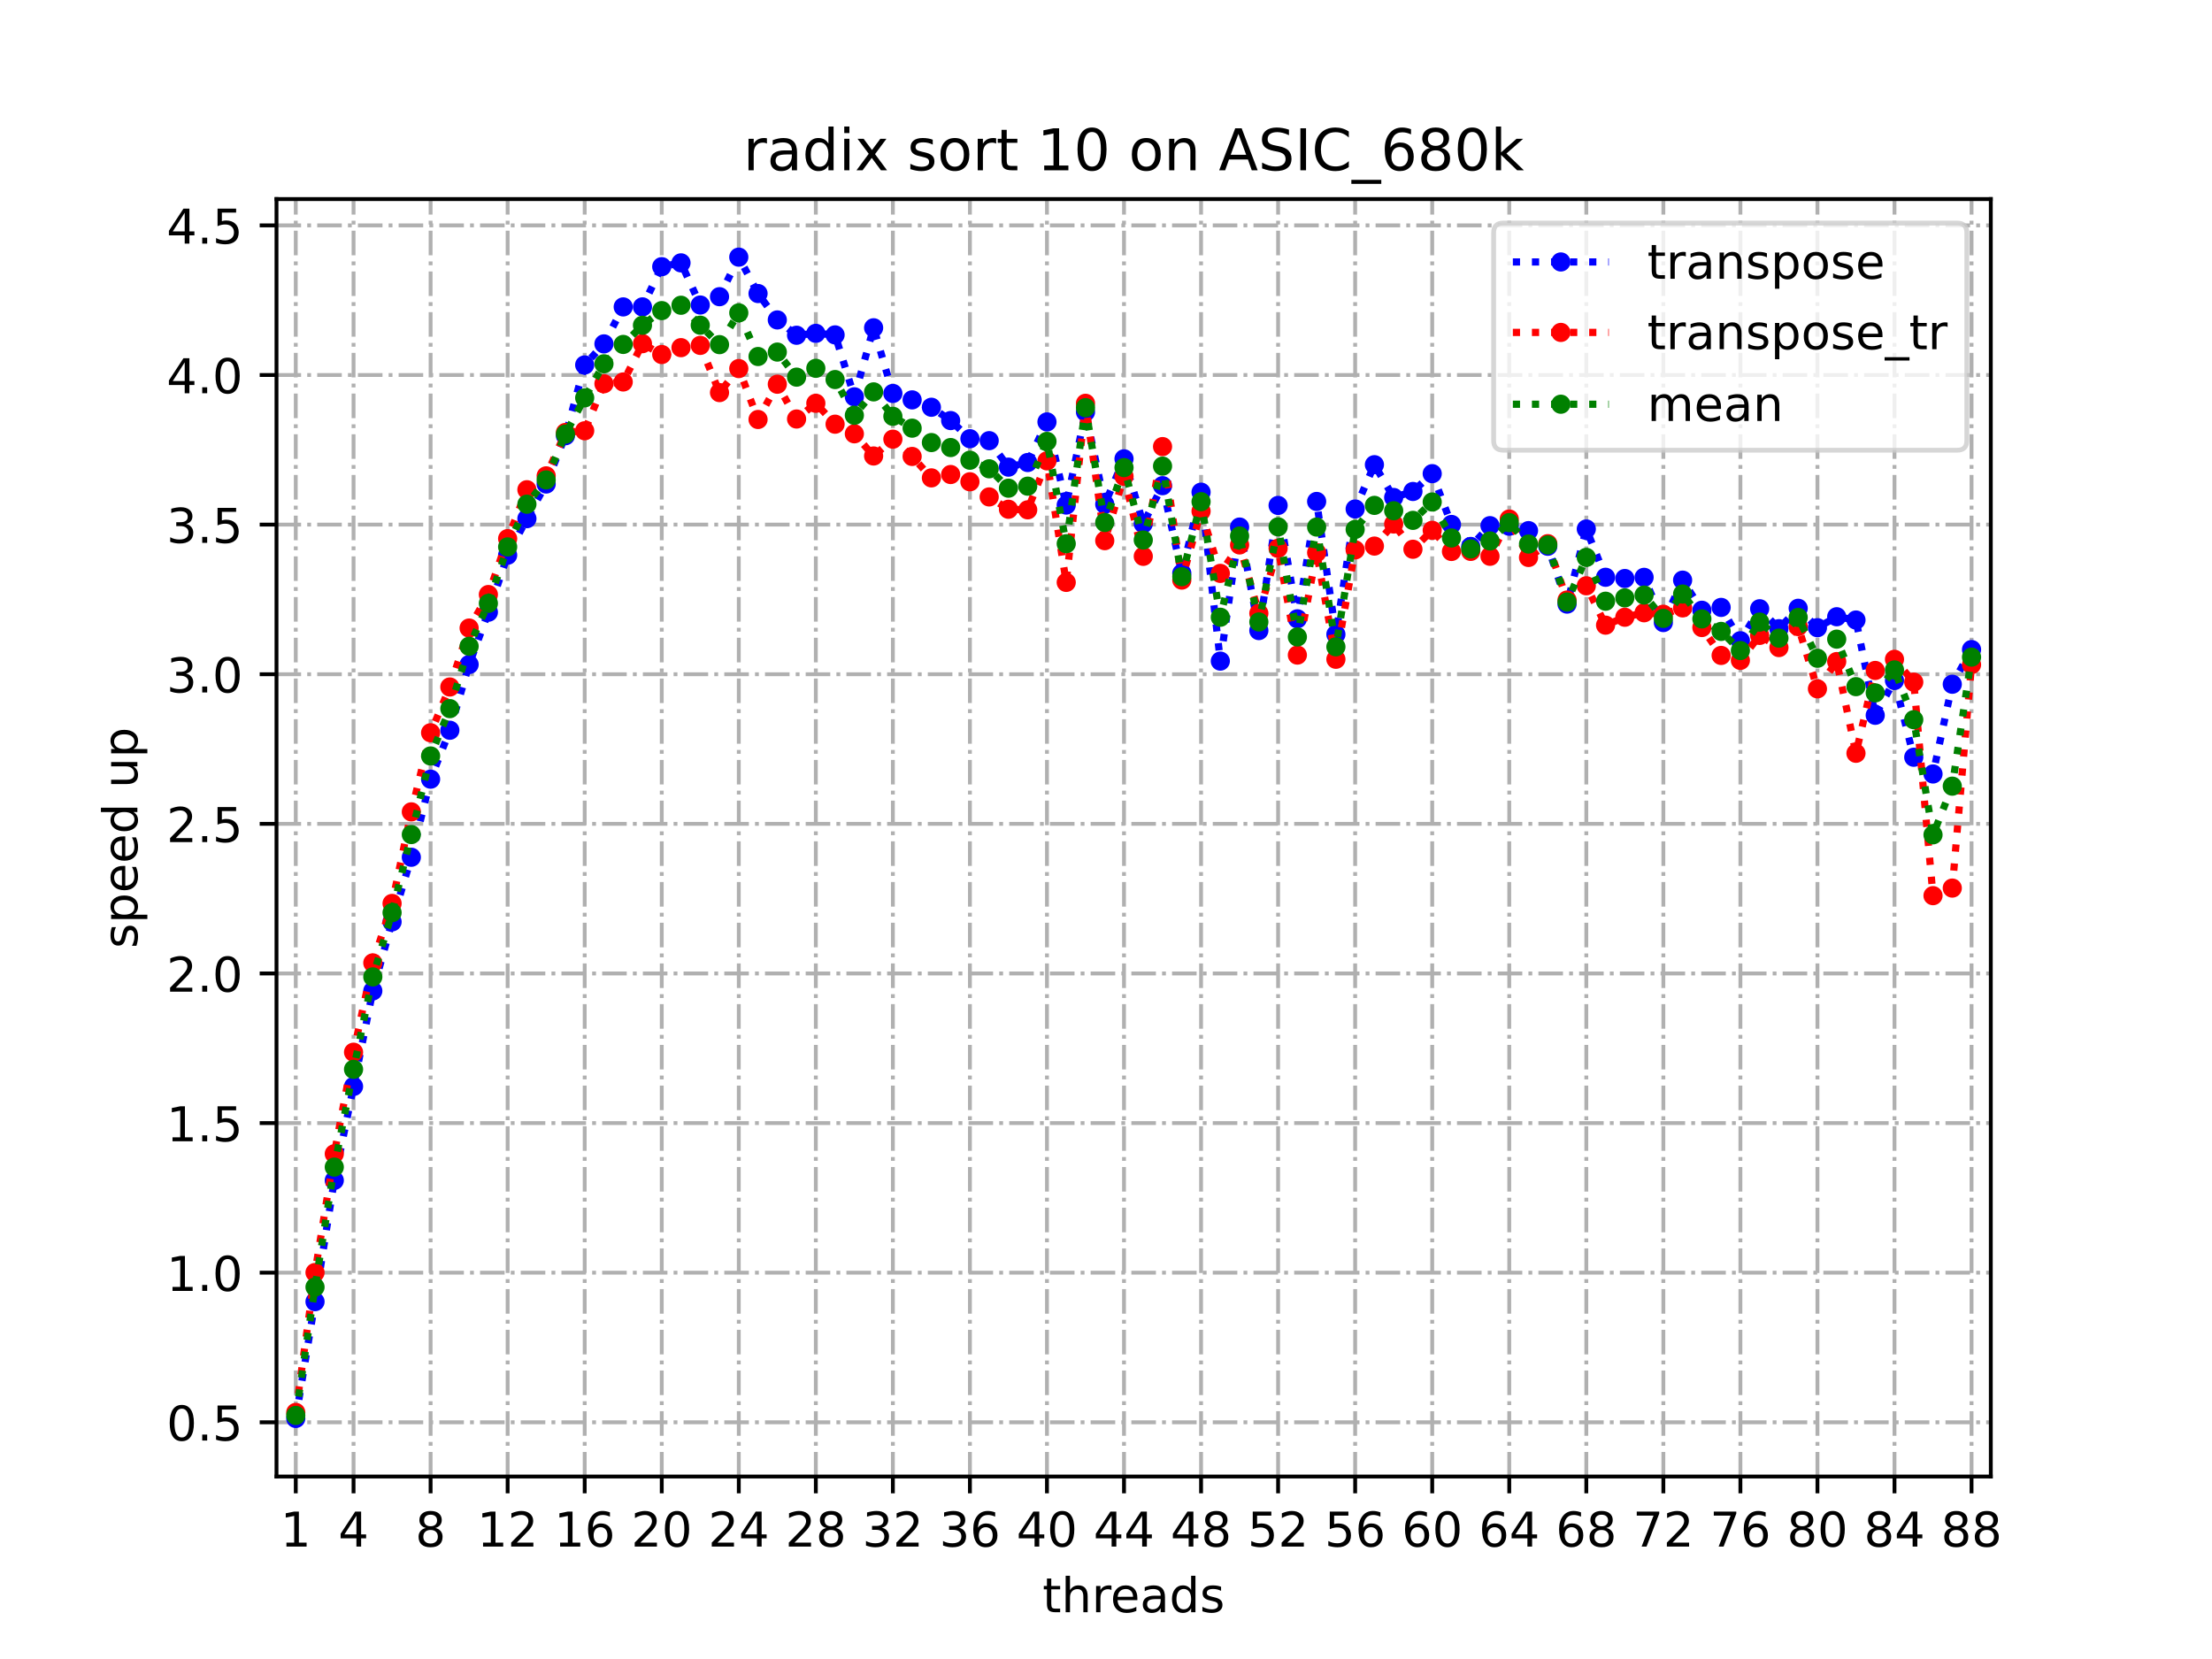 <?xml version="1.0" encoding="utf-8" standalone="no"?>
<!DOCTYPE svg PUBLIC "-//W3C//DTD SVG 1.1//EN"
  "http://www.w3.org/Graphics/SVG/1.1/DTD/svg11.dtd">
<!-- Created with matplotlib (https://matplotlib.org/) -->
<svg height="345.6pt" version="1.1" viewBox="0 0 460.8 345.6" width="460.8pt" xmlns="http://www.w3.org/2000/svg" xmlns:xlink="http://www.w3.org/1999/xlink">
 <defs>
  <style type="text/css">*{stroke-linecap:butt;stroke-linejoin:round;}</style>
 </defs>
 <g id="figure_1">
  <g id="patch_1">
   <path d="M 0 345.6 
L 460.8 345.6 
L 460.8 0 
L 0 0 
z
" style="fill:#ffffff;"/>
  </g>
  <g id="axes_1">
   <g id="patch_2">
    <path d="M 57.6 307.584 
L 414.72 307.584 
L 414.72 41.472 
L 57.6 41.472 
z
" style="fill:#ffffff;"/>
   </g>
   <g id="matplotlib.axis_1">
    <g id="xtick_1">
     <g id="line2d_1">
      <path clip-path="url(#p66b4ec2172)" d="M 61.613 307.584 
L 61.613 41.472 
" style="fill:none;stroke:#b0b0b0;stroke-dasharray:5.12,1.28,0.8,1.28;stroke-dashoffset:0;stroke-width:0.8;"/>
     </g>
     <g id="line2d_2">
      <defs>
       <path d="M 0 0 
L 0 3.5 
" id="m9bf778012e" style="stroke:#000000;stroke-width:0.8;"/>
      </defs>
      <g>
       <use style="stroke:#000000;stroke-width:0.8;" x="61.613" xlink:href="#m9bf778012e" y="307.584"/>
      </g>
     </g>
     <g id="text_1">
      <!-- 1 -->
      <g transform="translate(58.431 322.182)scale(0.1 -0.1)">
       <defs>
        <path d="M 12.406 8.297 
L 28.516 8.297 
L 28.516 63.922 
L 10.984 60.406 
L 10.984 69.391 
L 28.422 72.906 
L 38.281 72.906 
L 38.281 8.297 
L 54.391 8.297 
L 54.391 0 
L 12.406 0 
z
" id="DejaVuSans-49"/>
       </defs>
       <use xlink:href="#DejaVuSans-49"/>
      </g>
     </g>
    </g>
    <g id="xtick_2">
     <g id="line2d_3">
      <path clip-path="url(#p66b4ec2172)" d="M 73.65 307.584 
L 73.65 41.472 
" style="fill:none;stroke:#b0b0b0;stroke-dasharray:5.12,1.28,0.8,1.28;stroke-dashoffset:0;stroke-width:0.8;"/>
     </g>
     <g id="line2d_4">
      <g>
       <use style="stroke:#000000;stroke-width:0.8;" x="73.65" xlink:href="#m9bf778012e" y="307.584"/>
      </g>
     </g>
     <g id="text_2">
      <!-- 4 -->
      <g transform="translate(70.469 322.182)scale(0.1 -0.1)">
       <defs>
        <path d="M 37.797 64.312 
L 12.891 25.391 
L 37.797 25.391 
z
M 35.203 72.906 
L 47.609 72.906 
L 47.609 25.391 
L 58.016 25.391 
L 58.016 17.188 
L 47.609 17.188 
L 47.609 0 
L 37.797 0 
L 37.797 17.188 
L 4.891 17.188 
L 4.891 26.703 
z
" id="DejaVuSans-52"/>
       </defs>
       <use xlink:href="#DejaVuSans-52"/>
      </g>
     </g>
    </g>
    <g id="xtick_3">
     <g id="line2d_5">
      <path clip-path="url(#p66b4ec2172)" d="M 89.701 307.584 
L 89.701 41.472 
" style="fill:none;stroke:#b0b0b0;stroke-dasharray:5.12,1.28,0.8,1.28;stroke-dashoffset:0;stroke-width:0.8;"/>
     </g>
     <g id="line2d_6">
      <g>
       <use style="stroke:#000000;stroke-width:0.8;" x="89.701" xlink:href="#m9bf778012e" y="307.584"/>
      </g>
     </g>
     <g id="text_3">
      <!-- 8 -->
      <g transform="translate(86.519 322.182)scale(0.1 -0.1)">
       <defs>
        <path d="M 31.781 34.625 
Q 24.75 34.625 20.719 30.859 
Q 16.703 27.094 16.703 20.516 
Q 16.703 13.922 20.719 10.156 
Q 24.75 6.391 31.781 6.391 
Q 38.812 6.391 42.859 10.172 
Q 46.922 13.969 46.922 20.516 
Q 46.922 27.094 42.891 30.859 
Q 38.875 34.625 31.781 34.625 
z
M 21.922 38.812 
Q 15.578 40.375 12.031 44.719 
Q 8.5 49.078 8.5 55.328 
Q 8.5 64.062 14.719 69.141 
Q 20.953 74.219 31.781 74.219 
Q 42.672 74.219 48.875 69.141 
Q 55.078 64.062 55.078 55.328 
Q 55.078 49.078 51.531 44.719 
Q 48 40.375 41.703 38.812 
Q 48.828 37.156 52.797 32.312 
Q 56.781 27.484 56.781 20.516 
Q 56.781 9.906 50.312 4.234 
Q 43.844 -1.422 31.781 -1.422 
Q 19.734 -1.422 13.25 4.234 
Q 6.781 9.906 6.781 20.516 
Q 6.781 27.484 10.781 32.312 
Q 14.797 37.156 21.922 38.812 
z
M 18.312 54.391 
Q 18.312 48.734 21.844 45.562 
Q 25.391 42.391 31.781 42.391 
Q 38.141 42.391 41.719 45.562 
Q 45.312 48.734 45.312 54.391 
Q 45.312 60.062 41.719 63.234 
Q 38.141 66.406 31.781 66.406 
Q 25.391 66.406 21.844 63.234 
Q 18.312 60.062 18.312 54.391 
z
" id="DejaVuSans-56"/>
       </defs>
       <use xlink:href="#DejaVuSans-56"/>
      </g>
     </g>
    </g>
    <g id="xtick_4">
     <g id="line2d_7">
      <path clip-path="url(#p66b4ec2172)" d="M 105.751 307.584 
L 105.751 41.472 
" style="fill:none;stroke:#b0b0b0;stroke-dasharray:5.12,1.28,0.8,1.28;stroke-dashoffset:0;stroke-width:0.8;"/>
     </g>
     <g id="line2d_8">
      <g>
       <use style="stroke:#000000;stroke-width:0.8;" x="105.751" xlink:href="#m9bf778012e" y="307.584"/>
      </g>
     </g>
     <g id="text_4">
      <!-- 12 -->
      <g transform="translate(99.389 322.182)scale(0.1 -0.1)">
       <defs>
        <path d="M 19.188 8.297 
L 53.609 8.297 
L 53.609 0 
L 7.328 0 
L 7.328 8.297 
Q 12.938 14.109 22.625 23.891 
Q 32.328 33.688 34.812 36.531 
Q 39.547 41.844 41.422 45.531 
Q 43.312 49.219 43.312 52.781 
Q 43.312 58.594 39.234 62.25 
Q 35.156 65.922 28.609 65.922 
Q 23.969 65.922 18.812 64.312 
Q 13.672 62.703 7.812 59.422 
L 7.812 69.391 
Q 13.766 71.781 18.938 73 
Q 24.125 74.219 28.422 74.219 
Q 39.75 74.219 46.484 68.547 
Q 53.219 62.891 53.219 53.422 
Q 53.219 48.922 51.531 44.891 
Q 49.859 40.875 45.406 35.406 
Q 44.188 33.984 37.641 27.219 
Q 31.109 20.453 19.188 8.297 
z
" id="DejaVuSans-50"/>
       </defs>
       <use xlink:href="#DejaVuSans-49"/>
       <use x="63.623" xlink:href="#DejaVuSans-50"/>
      </g>
     </g>
    </g>
    <g id="xtick_5">
     <g id="line2d_9">
      <path clip-path="url(#p66b4ec2172)" d="M 121.801 307.584 
L 121.801 41.472 
" style="fill:none;stroke:#b0b0b0;stroke-dasharray:5.12,1.28,0.8,1.28;stroke-dashoffset:0;stroke-width:0.8;"/>
     </g>
     <g id="line2d_10">
      <g>
       <use style="stroke:#000000;stroke-width:0.8;" x="121.801" xlink:href="#m9bf778012e" y="307.584"/>
      </g>
     </g>
     <g id="text_5">
      <!-- 16 -->
      <g transform="translate(115.439 322.182)scale(0.1 -0.1)">
       <defs>
        <path d="M 33.016 40.375 
Q 26.375 40.375 22.484 35.828 
Q 18.609 31.297 18.609 23.391 
Q 18.609 15.531 22.484 10.953 
Q 26.375 6.391 33.016 6.391 
Q 39.656 6.391 43.531 10.953 
Q 47.406 15.531 47.406 23.391 
Q 47.406 31.297 43.531 35.828 
Q 39.656 40.375 33.016 40.375 
z
M 52.594 71.297 
L 52.594 62.312 
Q 48.875 64.062 45.094 64.984 
Q 41.312 65.922 37.594 65.922 
Q 27.828 65.922 22.672 59.328 
Q 17.531 52.734 16.797 39.406 
Q 19.672 43.656 24.016 45.922 
Q 28.375 48.188 33.594 48.188 
Q 44.578 48.188 50.953 41.516 
Q 57.328 34.859 57.328 23.391 
Q 57.328 12.156 50.688 5.359 
Q 44.047 -1.422 33.016 -1.422 
Q 20.359 -1.422 13.672 8.266 
Q 6.984 17.969 6.984 36.375 
Q 6.984 53.656 15.188 63.938 
Q 23.391 74.219 37.203 74.219 
Q 40.922 74.219 44.703 73.484 
Q 48.484 72.75 52.594 71.297 
z
" id="DejaVuSans-54"/>
       </defs>
       <use xlink:href="#DejaVuSans-49"/>
       <use x="63.623" xlink:href="#DejaVuSans-54"/>
      </g>
     </g>
    </g>
    <g id="xtick_6">
     <g id="line2d_11">
      <path clip-path="url(#p66b4ec2172)" d="M 137.852 307.584 
L 137.852 41.472 
" style="fill:none;stroke:#b0b0b0;stroke-dasharray:5.12,1.28,0.8,1.28;stroke-dashoffset:0;stroke-width:0.8;"/>
     </g>
     <g id="line2d_12">
      <g>
       <use style="stroke:#000000;stroke-width:0.8;" x="137.852" xlink:href="#m9bf778012e" y="307.584"/>
      </g>
     </g>
     <g id="text_6">
      <!-- 20 -->
      <g transform="translate(131.489 322.182)scale(0.1 -0.1)">
       <defs>
        <path d="M 31.781 66.406 
Q 24.172 66.406 20.328 58.906 
Q 16.5 51.422 16.5 36.375 
Q 16.5 21.391 20.328 13.891 
Q 24.172 6.391 31.781 6.391 
Q 39.453 6.391 43.281 13.891 
Q 47.125 21.391 47.125 36.375 
Q 47.125 51.422 43.281 58.906 
Q 39.453 66.406 31.781 66.406 
z
M 31.781 74.219 
Q 44.047 74.219 50.516 64.516 
Q 56.984 54.828 56.984 36.375 
Q 56.984 17.969 50.516 8.266 
Q 44.047 -1.422 31.781 -1.422 
Q 19.531 -1.422 13.062 8.266 
Q 6.594 17.969 6.594 36.375 
Q 6.594 54.828 13.062 64.516 
Q 19.531 74.219 31.781 74.219 
z
" id="DejaVuSans-48"/>
       </defs>
       <use xlink:href="#DejaVuSans-50"/>
       <use x="63.623" xlink:href="#DejaVuSans-48"/>
      </g>
     </g>
    </g>
    <g id="xtick_7">
     <g id="line2d_13">
      <path clip-path="url(#p66b4ec2172)" d="M 153.902 307.584 
L 153.902 41.472 
" style="fill:none;stroke:#b0b0b0;stroke-dasharray:5.12,1.28,0.8,1.28;stroke-dashoffset:0;stroke-width:0.8;"/>
     </g>
     <g id="line2d_14">
      <g>
       <use style="stroke:#000000;stroke-width:0.8;" x="153.902" xlink:href="#m9bf778012e" y="307.584"/>
      </g>
     </g>
     <g id="text_7">
      <!-- 24 -->
      <g transform="translate(147.54 322.182)scale(0.1 -0.1)">
       <use xlink:href="#DejaVuSans-50"/>
       <use x="63.623" xlink:href="#DejaVuSans-52"/>
      </g>
     </g>
    </g>
    <g id="xtick_8">
     <g id="line2d_15">
      <path clip-path="url(#p66b4ec2172)" d="M 169.952 307.584 
L 169.952 41.472 
" style="fill:none;stroke:#b0b0b0;stroke-dasharray:5.12,1.28,0.8,1.28;stroke-dashoffset:0;stroke-width:0.8;"/>
     </g>
     <g id="line2d_16">
      <g>
       <use style="stroke:#000000;stroke-width:0.8;" x="169.952" xlink:href="#m9bf778012e" y="307.584"/>
      </g>
     </g>
     <g id="text_8">
      <!-- 28 -->
      <g transform="translate(163.59 322.182)scale(0.1 -0.1)">
       <use xlink:href="#DejaVuSans-50"/>
       <use x="63.623" xlink:href="#DejaVuSans-56"/>
      </g>
     </g>
    </g>
    <g id="xtick_9">
     <g id="line2d_17">
      <path clip-path="url(#p66b4ec2172)" d="M 186.003 307.584 
L 186.003 41.472 
" style="fill:none;stroke:#b0b0b0;stroke-dasharray:5.12,1.28,0.8,1.28;stroke-dashoffset:0;stroke-width:0.8;"/>
     </g>
     <g id="line2d_18">
      <g>
       <use style="stroke:#000000;stroke-width:0.8;" x="186.003" xlink:href="#m9bf778012e" y="307.584"/>
      </g>
     </g>
     <g id="text_9">
      <!-- 32 -->
      <g transform="translate(179.64 322.182)scale(0.1 -0.1)">
       <defs>
        <path d="M 40.578 39.312 
Q 47.656 37.797 51.625 33 
Q 55.609 28.219 55.609 21.188 
Q 55.609 10.406 48.188 4.484 
Q 40.766 -1.422 27.094 -1.422 
Q 22.516 -1.422 17.656 -0.516 
Q 12.797 0.391 7.625 2.203 
L 7.625 11.719 
Q 11.719 9.328 16.594 8.109 
Q 21.484 6.891 26.812 6.891 
Q 36.078 6.891 40.938 10.547 
Q 45.797 14.203 45.797 21.188 
Q 45.797 27.641 41.281 31.266 
Q 36.766 34.906 28.719 34.906 
L 20.219 34.906 
L 20.219 43.016 
L 29.109 43.016 
Q 36.375 43.016 40.234 45.922 
Q 44.094 48.828 44.094 54.297 
Q 44.094 59.906 40.109 62.906 
Q 36.141 65.922 28.719 65.922 
Q 24.656 65.922 20.016 65.031 
Q 15.375 64.156 9.812 62.312 
L 9.812 71.094 
Q 15.438 72.656 20.344 73.438 
Q 25.25 74.219 29.594 74.219 
Q 40.828 74.219 47.359 69.109 
Q 53.906 64.016 53.906 55.328 
Q 53.906 49.266 50.438 45.094 
Q 46.969 40.922 40.578 39.312 
z
" id="DejaVuSans-51"/>
       </defs>
       <use xlink:href="#DejaVuSans-51"/>
       <use x="63.623" xlink:href="#DejaVuSans-50"/>
      </g>
     </g>
    </g>
    <g id="xtick_10">
     <g id="line2d_19">
      <path clip-path="url(#p66b4ec2172)" d="M 202.053 307.584 
L 202.053 41.472 
" style="fill:none;stroke:#b0b0b0;stroke-dasharray:5.12,1.28,0.8,1.28;stroke-dashoffset:0;stroke-width:0.8;"/>
     </g>
     <g id="line2d_20">
      <g>
       <use style="stroke:#000000;stroke-width:0.8;" x="202.053" xlink:href="#m9bf778012e" y="307.584"/>
      </g>
     </g>
     <g id="text_10">
      <!-- 36 -->
      <g transform="translate(195.691 322.182)scale(0.1 -0.1)">
       <use xlink:href="#DejaVuSans-51"/>
       <use x="63.623" xlink:href="#DejaVuSans-54"/>
      </g>
     </g>
    </g>
    <g id="xtick_11">
     <g id="line2d_21">
      <path clip-path="url(#p66b4ec2172)" d="M 218.103 307.584 
L 218.103 41.472 
" style="fill:none;stroke:#b0b0b0;stroke-dasharray:5.12,1.28,0.8,1.28;stroke-dashoffset:0;stroke-width:0.8;"/>
     </g>
     <g id="line2d_22">
      <g>
       <use style="stroke:#000000;stroke-width:0.8;" x="218.103" xlink:href="#m9bf778012e" y="307.584"/>
      </g>
     </g>
     <g id="text_11">
      <!-- 40 -->
      <g transform="translate(211.741 322.182)scale(0.1 -0.1)">
       <use xlink:href="#DejaVuSans-52"/>
       <use x="63.623" xlink:href="#DejaVuSans-48"/>
      </g>
     </g>
    </g>
    <g id="xtick_12">
     <g id="line2d_23">
      <path clip-path="url(#p66b4ec2172)" d="M 234.154 307.584 
L 234.154 41.472 
" style="fill:none;stroke:#b0b0b0;stroke-dasharray:5.12,1.28,0.8,1.28;stroke-dashoffset:0;stroke-width:0.8;"/>
     </g>
     <g id="line2d_24">
      <g>
       <use style="stroke:#000000;stroke-width:0.8;" x="234.154" xlink:href="#m9bf778012e" y="307.584"/>
      </g>
     </g>
     <g id="text_12">
      <!-- 44 -->
      <g transform="translate(227.791 322.182)scale(0.1 -0.1)">
       <use xlink:href="#DejaVuSans-52"/>
       <use x="63.623" xlink:href="#DejaVuSans-52"/>
      </g>
     </g>
    </g>
    <g id="xtick_13">
     <g id="line2d_25">
      <path clip-path="url(#p66b4ec2172)" d="M 250.204 307.584 
L 250.204 41.472 
" style="fill:none;stroke:#b0b0b0;stroke-dasharray:5.12,1.28,0.8,1.28;stroke-dashoffset:0;stroke-width:0.8;"/>
     </g>
     <g id="line2d_26">
      <g>
       <use style="stroke:#000000;stroke-width:0.8;" x="250.204" xlink:href="#m9bf778012e" y="307.584"/>
      </g>
     </g>
     <g id="text_13">
      <!-- 48 -->
      <g transform="translate(243.842 322.182)scale(0.1 -0.1)">
       <use xlink:href="#DejaVuSans-52"/>
       <use x="63.623" xlink:href="#DejaVuSans-56"/>
      </g>
     </g>
    </g>
    <g id="xtick_14">
     <g id="line2d_27">
      <path clip-path="url(#p66b4ec2172)" d="M 266.254 307.584 
L 266.254 41.472 
" style="fill:none;stroke:#b0b0b0;stroke-dasharray:5.12,1.28,0.8,1.28;stroke-dashoffset:0;stroke-width:0.8;"/>
     </g>
     <g id="line2d_28">
      <g>
       <use style="stroke:#000000;stroke-width:0.8;" x="266.254" xlink:href="#m9bf778012e" y="307.584"/>
      </g>
     </g>
     <g id="text_14">
      <!-- 52 -->
      <g transform="translate(259.892 322.182)scale(0.1 -0.1)">
       <defs>
        <path d="M 10.797 72.906 
L 49.516 72.906 
L 49.516 64.594 
L 19.828 64.594 
L 19.828 46.734 
Q 21.969 47.469 24.109 47.828 
Q 26.266 48.188 28.422 48.188 
Q 40.625 48.188 47.75 41.5 
Q 54.891 34.812 54.891 23.391 
Q 54.891 11.625 47.562 5.094 
Q 40.234 -1.422 26.906 -1.422 
Q 22.312 -1.422 17.547 -0.641 
Q 12.797 0.141 7.719 1.703 
L 7.719 11.625 
Q 12.109 9.234 16.797 8.062 
Q 21.484 6.891 26.703 6.891 
Q 35.156 6.891 40.078 11.328 
Q 45.016 15.766 45.016 23.391 
Q 45.016 31 40.078 35.438 
Q 35.156 39.891 26.703 39.891 
Q 22.75 39.891 18.812 39.016 
Q 14.891 38.141 10.797 36.281 
z
" id="DejaVuSans-53"/>
       </defs>
       <use xlink:href="#DejaVuSans-53"/>
       <use x="63.623" xlink:href="#DejaVuSans-50"/>
      </g>
     </g>
    </g>
    <g id="xtick_15">
     <g id="line2d_29">
      <path clip-path="url(#p66b4ec2172)" d="M 282.305 307.584 
L 282.305 41.472 
" style="fill:none;stroke:#b0b0b0;stroke-dasharray:5.12,1.28,0.8,1.28;stroke-dashoffset:0;stroke-width:0.8;"/>
     </g>
     <g id="line2d_30">
      <g>
       <use style="stroke:#000000;stroke-width:0.8;" x="282.305" xlink:href="#m9bf778012e" y="307.584"/>
      </g>
     </g>
     <g id="text_15">
      <!-- 56 -->
      <g transform="translate(275.942 322.182)scale(0.1 -0.1)">
       <use xlink:href="#DejaVuSans-53"/>
       <use x="63.623" xlink:href="#DejaVuSans-54"/>
      </g>
     </g>
    </g>
    <g id="xtick_16">
     <g id="line2d_31">
      <path clip-path="url(#p66b4ec2172)" d="M 298.355 307.584 
L 298.355 41.472 
" style="fill:none;stroke:#b0b0b0;stroke-dasharray:5.12,1.28,0.8,1.28;stroke-dashoffset:0;stroke-width:0.8;"/>
     </g>
     <g id="line2d_32">
      <g>
       <use style="stroke:#000000;stroke-width:0.8;" x="298.355" xlink:href="#m9bf778012e" y="307.584"/>
      </g>
     </g>
     <g id="text_16">
      <!-- 60 -->
      <g transform="translate(291.993 322.182)scale(0.1 -0.1)">
       <use xlink:href="#DejaVuSans-54"/>
       <use x="63.623" xlink:href="#DejaVuSans-48"/>
      </g>
     </g>
    </g>
    <g id="xtick_17">
     <g id="line2d_33">
      <path clip-path="url(#p66b4ec2172)" d="M 314.405 307.584 
L 314.405 41.472 
" style="fill:none;stroke:#b0b0b0;stroke-dasharray:5.12,1.28,0.8,1.28;stroke-dashoffset:0;stroke-width:0.8;"/>
     </g>
     <g id="line2d_34">
      <g>
       <use style="stroke:#000000;stroke-width:0.8;" x="314.405" xlink:href="#m9bf778012e" y="307.584"/>
      </g>
     </g>
     <g id="text_17">
      <!-- 64 -->
      <g transform="translate(308.043 322.182)scale(0.1 -0.1)">
       <use xlink:href="#DejaVuSans-54"/>
       <use x="63.623" xlink:href="#DejaVuSans-52"/>
      </g>
     </g>
    </g>
    <g id="xtick_18">
     <g id="line2d_35">
      <path clip-path="url(#p66b4ec2172)" d="M 330.456 307.584 
L 330.456 41.472 
" style="fill:none;stroke:#b0b0b0;stroke-dasharray:5.12,1.28,0.8,1.28;stroke-dashoffset:0;stroke-width:0.8;"/>
     </g>
     <g id="line2d_36">
      <g>
       <use style="stroke:#000000;stroke-width:0.8;" x="330.456" xlink:href="#m9bf778012e" y="307.584"/>
      </g>
     </g>
     <g id="text_18">
      <!-- 68 -->
      <g transform="translate(324.093 322.182)scale(0.1 -0.1)">
       <use xlink:href="#DejaVuSans-54"/>
       <use x="63.623" xlink:href="#DejaVuSans-56"/>
      </g>
     </g>
    </g>
    <g id="xtick_19">
     <g id="line2d_37">
      <path clip-path="url(#p66b4ec2172)" d="M 346.506 307.584 
L 346.506 41.472 
" style="fill:none;stroke:#b0b0b0;stroke-dasharray:5.12,1.28,0.8,1.28;stroke-dashoffset:0;stroke-width:0.8;"/>
     </g>
     <g id="line2d_38">
      <g>
       <use style="stroke:#000000;stroke-width:0.8;" x="346.506" xlink:href="#m9bf778012e" y="307.584"/>
      </g>
     </g>
     <g id="text_19">
      <!-- 72 -->
      <g transform="translate(340.144 322.182)scale(0.1 -0.1)">
       <defs>
        <path d="M 8.203 72.906 
L 55.078 72.906 
L 55.078 68.703 
L 28.609 0 
L 18.312 0 
L 43.219 64.594 
L 8.203 64.594 
z
" id="DejaVuSans-55"/>
       </defs>
       <use xlink:href="#DejaVuSans-55"/>
       <use x="63.623" xlink:href="#DejaVuSans-50"/>
      </g>
     </g>
    </g>
    <g id="xtick_20">
     <g id="line2d_39">
      <path clip-path="url(#p66b4ec2172)" d="M 362.556 307.584 
L 362.556 41.472 
" style="fill:none;stroke:#b0b0b0;stroke-dasharray:5.12,1.28,0.8,1.28;stroke-dashoffset:0;stroke-width:0.8;"/>
     </g>
     <g id="line2d_40">
      <g>
       <use style="stroke:#000000;stroke-width:0.8;" x="362.556" xlink:href="#m9bf778012e" y="307.584"/>
      </g>
     </g>
     <g id="text_20">
      <!-- 76 -->
      <g transform="translate(356.194 322.182)scale(0.1 -0.1)">
       <use xlink:href="#DejaVuSans-55"/>
       <use x="63.623" xlink:href="#DejaVuSans-54"/>
      </g>
     </g>
    </g>
    <g id="xtick_21">
     <g id="line2d_41">
      <path clip-path="url(#p66b4ec2172)" d="M 378.607 307.584 
L 378.607 41.472 
" style="fill:none;stroke:#b0b0b0;stroke-dasharray:5.12,1.28,0.8,1.28;stroke-dashoffset:0;stroke-width:0.8;"/>
     </g>
     <g id="line2d_42">
      <g>
       <use style="stroke:#000000;stroke-width:0.8;" x="378.607" xlink:href="#m9bf778012e" y="307.584"/>
      </g>
     </g>
     <g id="text_21">
      <!-- 80 -->
      <g transform="translate(372.244 322.182)scale(0.1 -0.1)">
       <use xlink:href="#DejaVuSans-56"/>
       <use x="63.623" xlink:href="#DejaVuSans-48"/>
      </g>
     </g>
    </g>
    <g id="xtick_22">
     <g id="line2d_43">
      <path clip-path="url(#p66b4ec2172)" d="M 394.657 307.584 
L 394.657 41.472 
" style="fill:none;stroke:#b0b0b0;stroke-dasharray:5.12,1.28,0.8,1.28;stroke-dashoffset:0;stroke-width:0.8;"/>
     </g>
     <g id="line2d_44">
      <g>
       <use style="stroke:#000000;stroke-width:0.8;" x="394.657" xlink:href="#m9bf778012e" y="307.584"/>
      </g>
     </g>
     <g id="text_22">
      <!-- 84 -->
      <g transform="translate(388.295 322.182)scale(0.1 -0.1)">
       <use xlink:href="#DejaVuSans-56"/>
       <use x="63.623" xlink:href="#DejaVuSans-52"/>
      </g>
     </g>
    </g>
    <g id="xtick_23">
     <g id="line2d_45">
      <path clip-path="url(#p66b4ec2172)" d="M 410.707 307.584 
L 410.707 41.472 
" style="fill:none;stroke:#b0b0b0;stroke-dasharray:5.12,1.28,0.8,1.28;stroke-dashoffset:0;stroke-width:0.8;"/>
     </g>
     <g id="line2d_46">
      <g>
       <use style="stroke:#000000;stroke-width:0.8;" x="410.707" xlink:href="#m9bf778012e" y="307.584"/>
      </g>
     </g>
     <g id="text_23">
      <!-- 88 -->
      <g transform="translate(404.345 322.182)scale(0.1 -0.1)">
       <use xlink:href="#DejaVuSans-56"/>
       <use x="63.623" xlink:href="#DejaVuSans-56"/>
      </g>
     </g>
    </g>
    <g id="text_24">
     <!-- threads -->
     <g transform="translate(217.169 335.861)scale(0.1 -0.1)">
      <defs>
       <path d="M 18.312 70.219 
L 18.312 54.688 
L 36.812 54.688 
L 36.812 47.703 
L 18.312 47.703 
L 18.312 18.016 
Q 18.312 11.328 20.141 9.422 
Q 21.969 7.516 27.594 7.516 
L 36.812 7.516 
L 36.812 0 
L 27.594 0 
Q 17.188 0 13.234 3.875 
Q 9.281 7.766 9.281 18.016 
L 9.281 47.703 
L 2.688 47.703 
L 2.688 54.688 
L 9.281 54.688 
L 9.281 70.219 
z
" id="DejaVuSans-116"/>
       <path d="M 54.891 33.016 
L 54.891 0 
L 45.906 0 
L 45.906 32.719 
Q 45.906 40.484 42.875 44.328 
Q 39.844 48.188 33.797 48.188 
Q 26.516 48.188 22.312 43.547 
Q 18.109 38.922 18.109 30.906 
L 18.109 0 
L 9.078 0 
L 9.078 75.984 
L 18.109 75.984 
L 18.109 46.188 
Q 21.344 51.125 25.703 53.562 
Q 30.078 56 35.797 56 
Q 45.219 56 50.047 50.172 
Q 54.891 44.344 54.891 33.016 
z
" id="DejaVuSans-104"/>
       <path d="M 41.109 46.297 
Q 39.594 47.172 37.812 47.578 
Q 36.031 48 33.891 48 
Q 26.266 48 22.188 43.047 
Q 18.109 38.094 18.109 28.812 
L 18.109 0 
L 9.078 0 
L 9.078 54.688 
L 18.109 54.688 
L 18.109 46.188 
Q 20.953 51.172 25.484 53.578 
Q 30.031 56 36.531 56 
Q 37.453 56 38.578 55.875 
Q 39.703 55.766 41.062 55.516 
z
" id="DejaVuSans-114"/>
       <path d="M 56.203 29.594 
L 56.203 25.203 
L 14.891 25.203 
Q 15.484 15.922 20.484 11.062 
Q 25.484 6.203 34.422 6.203 
Q 39.594 6.203 44.453 7.469 
Q 49.312 8.734 54.109 11.281 
L 54.109 2.781 
Q 49.266 0.734 44.188 -0.344 
Q 39.109 -1.422 33.891 -1.422 
Q 20.797 -1.422 13.156 6.188 
Q 5.516 13.812 5.516 26.812 
Q 5.516 40.234 12.766 48.109 
Q 20.016 56 32.328 56 
Q 43.359 56 49.781 48.891 
Q 56.203 41.797 56.203 29.594 
z
M 47.219 32.234 
Q 47.125 39.594 43.094 43.984 
Q 39.062 48.391 32.422 48.391 
Q 24.906 48.391 20.391 44.141 
Q 15.875 39.891 15.188 32.172 
z
" id="DejaVuSans-101"/>
       <path d="M 34.281 27.484 
Q 23.391 27.484 19.188 25 
Q 14.984 22.516 14.984 16.5 
Q 14.984 11.719 18.141 8.906 
Q 21.297 6.109 26.703 6.109 
Q 34.188 6.109 38.703 11.406 
Q 43.219 16.703 43.219 25.484 
L 43.219 27.484 
z
M 52.203 31.203 
L 52.203 0 
L 43.219 0 
L 43.219 8.297 
Q 40.141 3.328 35.547 0.953 
Q 30.953 -1.422 24.312 -1.422 
Q 15.922 -1.422 10.953 3.297 
Q 6 8.016 6 15.922 
Q 6 25.141 12.172 29.828 
Q 18.359 34.516 30.609 34.516 
L 43.219 34.516 
L 43.219 35.406 
Q 43.219 41.609 39.141 45 
Q 35.062 48.391 27.688 48.391 
Q 23 48.391 18.547 47.266 
Q 14.109 46.141 10.016 43.891 
L 10.016 52.203 
Q 14.938 54.109 19.578 55.047 
Q 24.219 56 28.609 56 
Q 40.484 56 46.344 49.844 
Q 52.203 43.703 52.203 31.203 
z
" id="DejaVuSans-97"/>
       <path d="M 45.406 46.391 
L 45.406 75.984 
L 54.391 75.984 
L 54.391 0 
L 45.406 0 
L 45.406 8.203 
Q 42.578 3.328 38.25 0.953 
Q 33.938 -1.422 27.875 -1.422 
Q 17.969 -1.422 11.734 6.484 
Q 5.516 14.406 5.516 27.297 
Q 5.516 40.188 11.734 48.094 
Q 17.969 56 27.875 56 
Q 33.938 56 38.25 53.625 
Q 42.578 51.266 45.406 46.391 
z
M 14.797 27.297 
Q 14.797 17.391 18.875 11.75 
Q 22.953 6.109 30.078 6.109 
Q 37.203 6.109 41.297 11.75 
Q 45.406 17.391 45.406 27.297 
Q 45.406 37.203 41.297 42.844 
Q 37.203 48.484 30.078 48.484 
Q 22.953 48.484 18.875 42.844 
Q 14.797 37.203 14.797 27.297 
z
" id="DejaVuSans-100"/>
       <path d="M 44.281 53.078 
L 44.281 44.578 
Q 40.484 46.531 36.375 47.5 
Q 32.281 48.484 27.875 48.484 
Q 21.188 48.484 17.844 46.438 
Q 14.5 44.391 14.5 40.281 
Q 14.5 37.156 16.891 35.375 
Q 19.281 33.594 26.516 31.984 
L 29.594 31.297 
Q 39.156 29.25 43.188 25.516 
Q 47.219 21.781 47.219 15.094 
Q 47.219 7.469 41.188 3.016 
Q 35.156 -1.422 24.609 -1.422 
Q 20.219 -1.422 15.453 -0.562 
Q 10.688 0.297 5.422 2 
L 5.422 11.281 
Q 10.406 8.688 15.234 7.391 
Q 20.062 6.109 24.812 6.109 
Q 31.156 6.109 34.562 8.281 
Q 37.984 10.453 37.984 14.406 
Q 37.984 18.062 35.516 20.016 
Q 33.062 21.969 24.703 23.781 
L 21.578 24.516 
Q 13.234 26.266 9.516 29.906 
Q 5.812 33.547 5.812 39.891 
Q 5.812 47.609 11.281 51.797 
Q 16.75 56 26.812 56 
Q 31.781 56 36.172 55.266 
Q 40.578 54.547 44.281 53.078 
z
" id="DejaVuSans-115"/>
      </defs>
      <use xlink:href="#DejaVuSans-116"/>
      <use x="39.209" xlink:href="#DejaVuSans-104"/>
      <use x="102.588" xlink:href="#DejaVuSans-114"/>
      <use x="141.451" xlink:href="#DejaVuSans-101"/>
      <use x="202.975" xlink:href="#DejaVuSans-97"/>
      <use x="264.254" xlink:href="#DejaVuSans-100"/>
      <use x="327.73" xlink:href="#DejaVuSans-115"/>
     </g>
    </g>
   </g>
   <g id="matplotlib.axis_2">
    <g id="ytick_1">
     <g id="line2d_47">
      <path clip-path="url(#p66b4ec2172)" d="M 57.6 296.289 
L 414.72 296.289 
" style="fill:none;stroke:#b0b0b0;stroke-dasharray:5.12,1.28,0.8,1.28;stroke-dashoffset:0;stroke-width:0.8;"/>
     </g>
     <g id="line2d_48">
      <defs>
       <path d="M 0 0 
L -3.5 0 
" id="m6d6f4f9274" style="stroke:#000000;stroke-width:0.8;"/>
      </defs>
      <g>
       <use style="stroke:#000000;stroke-width:0.8;" x="57.6" xlink:href="#m6d6f4f9274" y="296.289"/>
      </g>
     </g>
     <g id="text_25">
      <!-- 0.5 -->
      <g transform="translate(34.697 300.089)scale(0.1 -0.1)">
       <defs>
        <path d="M 10.688 12.406 
L 21 12.406 
L 21 0 
L 10.688 0 
z
" id="DejaVuSans-46"/>
       </defs>
       <use xlink:href="#DejaVuSans-48"/>
       <use x="63.623" xlink:href="#DejaVuSans-46"/>
       <use x="95.41" xlink:href="#DejaVuSans-53"/>
      </g>
     </g>
    </g>
    <g id="ytick_2">
     <g id="line2d_49">
      <path clip-path="url(#p66b4ec2172)" d="M 57.6 265.122 
L 414.72 265.122 
" style="fill:none;stroke:#b0b0b0;stroke-dasharray:5.12,1.28,0.8,1.28;stroke-dashoffset:0;stroke-width:0.8;"/>
     </g>
     <g id="line2d_50">
      <g>
       <use style="stroke:#000000;stroke-width:0.8;" x="57.6" xlink:href="#m6d6f4f9274" y="265.122"/>
      </g>
     </g>
     <g id="text_26">
      <!-- 1.0 -->
      <g transform="translate(34.697 268.921)scale(0.1 -0.1)">
       <use xlink:href="#DejaVuSans-49"/>
       <use x="63.623" xlink:href="#DejaVuSans-46"/>
       <use x="95.41" xlink:href="#DejaVuSans-48"/>
      </g>
     </g>
    </g>
    <g id="ytick_3">
     <g id="line2d_51">
      <path clip-path="url(#p66b4ec2172)" d="M 57.6 233.955 
L 414.72 233.955 
" style="fill:none;stroke:#b0b0b0;stroke-dasharray:5.12,1.28,0.8,1.28;stroke-dashoffset:0;stroke-width:0.8;"/>
     </g>
     <g id="line2d_52">
      <g>
       <use style="stroke:#000000;stroke-width:0.8;" x="57.6" xlink:href="#m6d6f4f9274" y="233.955"/>
      </g>
     </g>
     <g id="text_27">
      <!-- 1.5 -->
      <g transform="translate(34.697 237.754)scale(0.1 -0.1)">
       <use xlink:href="#DejaVuSans-49"/>
       <use x="63.623" xlink:href="#DejaVuSans-46"/>
       <use x="95.41" xlink:href="#DejaVuSans-53"/>
      </g>
     </g>
    </g>
    <g id="ytick_4">
     <g id="line2d_53">
      <path clip-path="url(#p66b4ec2172)" d="M 57.6 202.788 
L 414.72 202.788 
" style="fill:none;stroke:#b0b0b0;stroke-dasharray:5.12,1.28,0.8,1.28;stroke-dashoffset:0;stroke-width:0.8;"/>
     </g>
     <g id="line2d_54">
      <g>
       <use style="stroke:#000000;stroke-width:0.8;" x="57.6" xlink:href="#m6d6f4f9274" y="202.788"/>
      </g>
     </g>
     <g id="text_28">
      <!-- 2.0 -->
      <g transform="translate(34.697 206.587)scale(0.1 -0.1)">
       <use xlink:href="#DejaVuSans-50"/>
       <use x="63.623" xlink:href="#DejaVuSans-46"/>
       <use x="95.41" xlink:href="#DejaVuSans-48"/>
      </g>
     </g>
    </g>
    <g id="ytick_5">
     <g id="line2d_55">
      <path clip-path="url(#p66b4ec2172)" d="M 57.6 171.621 
L 414.72 171.621 
" style="fill:none;stroke:#b0b0b0;stroke-dasharray:5.12,1.28,0.8,1.28;stroke-dashoffset:0;stroke-width:0.8;"/>
     </g>
     <g id="line2d_56">
      <g>
       <use style="stroke:#000000;stroke-width:0.8;" x="57.6" xlink:href="#m6d6f4f9274" y="171.621"/>
      </g>
     </g>
     <g id="text_29">
      <!-- 2.5 -->
      <g transform="translate(34.697 175.42)scale(0.1 -0.1)">
       <use xlink:href="#DejaVuSans-50"/>
       <use x="63.623" xlink:href="#DejaVuSans-46"/>
       <use x="95.41" xlink:href="#DejaVuSans-53"/>
      </g>
     </g>
    </g>
    <g id="ytick_6">
     <g id="line2d_57">
      <path clip-path="url(#p66b4ec2172)" d="M 57.6 140.453 
L 414.72 140.453 
" style="fill:none;stroke:#b0b0b0;stroke-dasharray:5.12,1.28,0.8,1.28;stroke-dashoffset:0;stroke-width:0.8;"/>
     </g>
     <g id="line2d_58">
      <g>
       <use style="stroke:#000000;stroke-width:0.8;" x="57.6" xlink:href="#m6d6f4f9274" y="140.453"/>
      </g>
     </g>
     <g id="text_30">
      <!-- 3.0 -->
      <g transform="translate(34.697 144.253)scale(0.1 -0.1)">
       <use xlink:href="#DejaVuSans-51"/>
       <use x="63.623" xlink:href="#DejaVuSans-46"/>
       <use x="95.41" xlink:href="#DejaVuSans-48"/>
      </g>
     </g>
    </g>
    <g id="ytick_7">
     <g id="line2d_59">
      <path clip-path="url(#p66b4ec2172)" d="M 57.6 109.286 
L 414.72 109.286 
" style="fill:none;stroke:#b0b0b0;stroke-dasharray:5.12,1.28,0.8,1.28;stroke-dashoffset:0;stroke-width:0.8;"/>
     </g>
     <g id="line2d_60">
      <g>
       <use style="stroke:#000000;stroke-width:0.8;" x="57.6" xlink:href="#m6d6f4f9274" y="109.286"/>
      </g>
     </g>
     <g id="text_31">
      <!-- 3.5 -->
      <g transform="translate(34.697 113.085)scale(0.1 -0.1)">
       <use xlink:href="#DejaVuSans-51"/>
       <use x="63.623" xlink:href="#DejaVuSans-46"/>
       <use x="95.41" xlink:href="#DejaVuSans-53"/>
      </g>
     </g>
    </g>
    <g id="ytick_8">
     <g id="line2d_61">
      <path clip-path="url(#p66b4ec2172)" d="M 57.6 78.119 
L 414.72 78.119 
" style="fill:none;stroke:#b0b0b0;stroke-dasharray:5.12,1.28,0.8,1.28;stroke-dashoffset:0;stroke-width:0.8;"/>
     </g>
     <g id="line2d_62">
      <g>
       <use style="stroke:#000000;stroke-width:0.8;" x="57.6" xlink:href="#m6d6f4f9274" y="78.119"/>
      </g>
     </g>
     <g id="text_32">
      <!-- 4.0 -->
      <g transform="translate(34.697 81.918)scale(0.1 -0.1)">
       <use xlink:href="#DejaVuSans-52"/>
       <use x="63.623" xlink:href="#DejaVuSans-46"/>
       <use x="95.41" xlink:href="#DejaVuSans-48"/>
      </g>
     </g>
    </g>
    <g id="ytick_9">
     <g id="line2d_63">
      <path clip-path="url(#p66b4ec2172)" d="M 57.6 46.952 
L 414.72 46.952 
" style="fill:none;stroke:#b0b0b0;stroke-dasharray:5.12,1.28,0.8,1.28;stroke-dashoffset:0;stroke-width:0.8;"/>
     </g>
     <g id="line2d_64">
      <g>
       <use style="stroke:#000000;stroke-width:0.8;" x="57.6" xlink:href="#m6d6f4f9274" y="46.952"/>
      </g>
     </g>
     <g id="text_33">
      <!-- 4.5 -->
      <g transform="translate(34.697 50.751)scale(0.1 -0.1)">
       <use xlink:href="#DejaVuSans-52"/>
       <use x="63.623" xlink:href="#DejaVuSans-46"/>
       <use x="95.41" xlink:href="#DejaVuSans-53"/>
      </g>
     </g>
    </g>
    <g id="text_34">
     <!-- speed up -->
     <g transform="translate(28.617 197.566)rotate(-90)scale(0.1 -0.1)">
      <defs>
       <path d="M 18.109 8.203 
L 18.109 -20.797 
L 9.078 -20.797 
L 9.078 54.688 
L 18.109 54.688 
L 18.109 46.391 
Q 20.953 51.266 25.266 53.625 
Q 29.594 56 35.594 56 
Q 45.562 56 51.781 48.094 
Q 58.016 40.188 58.016 27.297 
Q 58.016 14.406 51.781 6.484 
Q 45.562 -1.422 35.594 -1.422 
Q 29.594 -1.422 25.266 0.953 
Q 20.953 3.328 18.109 8.203 
z
M 48.688 27.297 
Q 48.688 37.203 44.609 42.844 
Q 40.531 48.484 33.406 48.484 
Q 26.266 48.484 22.188 42.844 
Q 18.109 37.203 18.109 27.297 
Q 18.109 17.391 22.188 11.75 
Q 26.266 6.109 33.406 6.109 
Q 40.531 6.109 44.609 11.75 
Q 48.688 17.391 48.688 27.297 
z
" id="DejaVuSans-112"/>
       <path id="DejaVuSans-32"/>
       <path d="M 8.5 21.578 
L 8.5 54.688 
L 17.484 54.688 
L 17.484 21.922 
Q 17.484 14.156 20.5 10.266 
Q 23.531 6.391 29.594 6.391 
Q 36.859 6.391 41.078 11.031 
Q 45.312 15.672 45.312 23.688 
L 45.312 54.688 
L 54.297 54.688 
L 54.297 0 
L 45.312 0 
L 45.312 8.406 
Q 42.047 3.422 37.719 1 
Q 33.406 -1.422 27.688 -1.422 
Q 18.266 -1.422 13.375 4.438 
Q 8.5 10.297 8.5 21.578 
z
M 31.109 56 
z
" id="DejaVuSans-117"/>
      </defs>
      <use xlink:href="#DejaVuSans-115"/>
      <use x="52.1" xlink:href="#DejaVuSans-112"/>
      <use x="115.576" xlink:href="#DejaVuSans-101"/>
      <use x="177.1" xlink:href="#DejaVuSans-101"/>
      <use x="238.623" xlink:href="#DejaVuSans-100"/>
      <use x="302.1" xlink:href="#DejaVuSans-32"/>
      <use x="333.887" xlink:href="#DejaVuSans-117"/>
      <use x="397.266" xlink:href="#DejaVuSans-112"/>
     </g>
    </g>
   </g>
   <g id="line2d_65">
    <path clip-path="url(#p66b4ec2172)" d="M 61.613 295.488 
L 65.625 271.158 
L 69.638 245.898 
L 73.65 226.331 
L 77.663 206.426 
L 81.676 192.041 
L 85.688 178.582 
L 89.701 162.317 
L 93.713 152.123 
L 97.726 138.429 
L 101.738 127.534 
L 105.751 115.659 
L 109.764 108.047 
L 113.776 100.827 
L 117.789 90.771 
L 121.801 76.025 
L 125.814 71.637 
L 129.827 63.935 
L 133.839 63.932 
L 137.852 55.554 
L 141.864 54.759 
L 145.877 63.54 
L 149.889 61.807 
L 153.902 53.568 
L 157.915 61.148 
L 161.927 66.646 
L 165.94 69.84 
L 169.952 69.444 
L 173.965 69.764 
L 177.978 82.665 
L 181.99 68.283 
L 186.003 81.961 
L 190.015 83.303 
L 194.028 84.838 
L 198.04 87.612 
L 202.053 91.39 
L 206.066 91.798 
L 210.078 97.313 
L 214.091 96.349 
L 218.103 87.893 
L 222.116 105.211 
L 226.129 85.835 
L 230.141 105.052 
L 234.154 95.584 
L 238.166 109.101 
L 242.179 101.175 
L 246.191 119.424 
L 250.204 102.531 
L 254.217 137.72 
L 258.229 109.798 
L 262.242 131.361 
L 266.254 105.29 
L 270.267 128.913 
L 274.28 104.462 
L 278.292 132.153 
L 282.305 106.027 
L 286.317 96.804 
L 290.33 103.636 
L 294.342 102.384 
L 298.355 98.672 
L 302.368 109.254 
L 306.38 113.836 
L 310.393 109.504 
L 314.405 109.621 
L 318.418 110.537 
L 322.431 113.794 
L 326.443 125.841 
L 330.456 110.197 
L 334.468 120.256 
L 338.481 120.516 
L 342.493 120.27 
L 346.506 129.688 
L 350.519 120.856 
L 354.531 127.129 
L 358.544 126.533 
L 362.556 133.474 
L 366.569 126.815 
L 370.582 130.969 
L 374.594 126.717 
L 378.607 130.76 
L 382.619 128.478 
L 386.632 129.162 
L 390.644 149.01 
L 394.657 141.761 
L 398.67 157.748 
L 402.682 161.232 
L 406.695 142.54 
L 410.707 135.317 
" style="fill:none;stroke:#0000ff;stroke-dasharray:1.5,2.475;stroke-dashoffset:0;stroke-width:1.5;"/>
    <defs>
     <path d="M 0 1.5 
C 0.398 1.5 0.779 1.342 1.061 1.061 
C 1.342 0.779 1.5 0.398 1.5 0 
C 1.5 -0.398 1.342 -0.779 1.061 -1.061 
C 0.779 -1.342 0.398 -1.5 0 -1.5 
C -0.398 -1.5 -0.779 -1.342 -1.061 -1.061 
C -1.342 -0.779 -1.5 -0.398 -1.5 0 
C -1.5 0.398 -1.342 0.779 -1.061 1.061 
C -0.779 1.342 -0.398 1.5 0 1.5 
z
" id="m990fcf9c85" style="stroke:#0000ff;"/>
    </defs>
    <g clip-path="url(#p66b4ec2172)">
     <use style="fill:#0000ff;stroke:#0000ff;" x="61.613" xlink:href="#m990fcf9c85" y="295.488"/>
     <use style="fill:#0000ff;stroke:#0000ff;" x="65.625" xlink:href="#m990fcf9c85" y="271.158"/>
     <use style="fill:#0000ff;stroke:#0000ff;" x="69.638" xlink:href="#m990fcf9c85" y="245.898"/>
     <use style="fill:#0000ff;stroke:#0000ff;" x="73.65" xlink:href="#m990fcf9c85" y="226.331"/>
     <use style="fill:#0000ff;stroke:#0000ff;" x="77.663" xlink:href="#m990fcf9c85" y="206.426"/>
     <use style="fill:#0000ff;stroke:#0000ff;" x="81.676" xlink:href="#m990fcf9c85" y="192.041"/>
     <use style="fill:#0000ff;stroke:#0000ff;" x="85.688" xlink:href="#m990fcf9c85" y="178.582"/>
     <use style="fill:#0000ff;stroke:#0000ff;" x="89.701" xlink:href="#m990fcf9c85" y="162.317"/>
     <use style="fill:#0000ff;stroke:#0000ff;" x="93.713" xlink:href="#m990fcf9c85" y="152.123"/>
     <use style="fill:#0000ff;stroke:#0000ff;" x="97.726" xlink:href="#m990fcf9c85" y="138.429"/>
     <use style="fill:#0000ff;stroke:#0000ff;" x="101.738" xlink:href="#m990fcf9c85" y="127.534"/>
     <use style="fill:#0000ff;stroke:#0000ff;" x="105.751" xlink:href="#m990fcf9c85" y="115.659"/>
     <use style="fill:#0000ff;stroke:#0000ff;" x="109.764" xlink:href="#m990fcf9c85" y="108.047"/>
     <use style="fill:#0000ff;stroke:#0000ff;" x="113.776" xlink:href="#m990fcf9c85" y="100.827"/>
     <use style="fill:#0000ff;stroke:#0000ff;" x="117.789" xlink:href="#m990fcf9c85" y="90.771"/>
     <use style="fill:#0000ff;stroke:#0000ff;" x="121.801" xlink:href="#m990fcf9c85" y="76.025"/>
     <use style="fill:#0000ff;stroke:#0000ff;" x="125.814" xlink:href="#m990fcf9c85" y="71.637"/>
     <use style="fill:#0000ff;stroke:#0000ff;" x="129.827" xlink:href="#m990fcf9c85" y="63.935"/>
     <use style="fill:#0000ff;stroke:#0000ff;" x="133.839" xlink:href="#m990fcf9c85" y="63.932"/>
     <use style="fill:#0000ff;stroke:#0000ff;" x="137.852" xlink:href="#m990fcf9c85" y="55.554"/>
     <use style="fill:#0000ff;stroke:#0000ff;" x="141.864" xlink:href="#m990fcf9c85" y="54.759"/>
     <use style="fill:#0000ff;stroke:#0000ff;" x="145.877" xlink:href="#m990fcf9c85" y="63.54"/>
     <use style="fill:#0000ff;stroke:#0000ff;" x="149.889" xlink:href="#m990fcf9c85" y="61.807"/>
     <use style="fill:#0000ff;stroke:#0000ff;" x="153.902" xlink:href="#m990fcf9c85" y="53.568"/>
     <use style="fill:#0000ff;stroke:#0000ff;" x="157.915" xlink:href="#m990fcf9c85" y="61.148"/>
     <use style="fill:#0000ff;stroke:#0000ff;" x="161.927" xlink:href="#m990fcf9c85" y="66.646"/>
     <use style="fill:#0000ff;stroke:#0000ff;" x="165.94" xlink:href="#m990fcf9c85" y="69.84"/>
     <use style="fill:#0000ff;stroke:#0000ff;" x="169.952" xlink:href="#m990fcf9c85" y="69.444"/>
     <use style="fill:#0000ff;stroke:#0000ff;" x="173.965" xlink:href="#m990fcf9c85" y="69.764"/>
     <use style="fill:#0000ff;stroke:#0000ff;" x="177.978" xlink:href="#m990fcf9c85" y="82.665"/>
     <use style="fill:#0000ff;stroke:#0000ff;" x="181.99" xlink:href="#m990fcf9c85" y="68.283"/>
     <use style="fill:#0000ff;stroke:#0000ff;" x="186.003" xlink:href="#m990fcf9c85" y="81.961"/>
     <use style="fill:#0000ff;stroke:#0000ff;" x="190.015" xlink:href="#m990fcf9c85" y="83.303"/>
     <use style="fill:#0000ff;stroke:#0000ff;" x="194.028" xlink:href="#m990fcf9c85" y="84.838"/>
     <use style="fill:#0000ff;stroke:#0000ff;" x="198.04" xlink:href="#m990fcf9c85" y="87.612"/>
     <use style="fill:#0000ff;stroke:#0000ff;" x="202.053" xlink:href="#m990fcf9c85" y="91.39"/>
     <use style="fill:#0000ff;stroke:#0000ff;" x="206.066" xlink:href="#m990fcf9c85" y="91.798"/>
     <use style="fill:#0000ff;stroke:#0000ff;" x="210.078" xlink:href="#m990fcf9c85" y="97.313"/>
     <use style="fill:#0000ff;stroke:#0000ff;" x="214.091" xlink:href="#m990fcf9c85" y="96.349"/>
     <use style="fill:#0000ff;stroke:#0000ff;" x="218.103" xlink:href="#m990fcf9c85" y="87.893"/>
     <use style="fill:#0000ff;stroke:#0000ff;" x="222.116" xlink:href="#m990fcf9c85" y="105.211"/>
     <use style="fill:#0000ff;stroke:#0000ff;" x="226.129" xlink:href="#m990fcf9c85" y="85.835"/>
     <use style="fill:#0000ff;stroke:#0000ff;" x="230.141" xlink:href="#m990fcf9c85" y="105.052"/>
     <use style="fill:#0000ff;stroke:#0000ff;" x="234.154" xlink:href="#m990fcf9c85" y="95.584"/>
     <use style="fill:#0000ff;stroke:#0000ff;" x="238.166" xlink:href="#m990fcf9c85" y="109.101"/>
     <use style="fill:#0000ff;stroke:#0000ff;" x="242.179" xlink:href="#m990fcf9c85" y="101.175"/>
     <use style="fill:#0000ff;stroke:#0000ff;" x="246.191" xlink:href="#m990fcf9c85" y="119.424"/>
     <use style="fill:#0000ff;stroke:#0000ff;" x="250.204" xlink:href="#m990fcf9c85" y="102.531"/>
     <use style="fill:#0000ff;stroke:#0000ff;" x="254.217" xlink:href="#m990fcf9c85" y="137.72"/>
     <use style="fill:#0000ff;stroke:#0000ff;" x="258.229" xlink:href="#m990fcf9c85" y="109.798"/>
     <use style="fill:#0000ff;stroke:#0000ff;" x="262.242" xlink:href="#m990fcf9c85" y="131.361"/>
     <use style="fill:#0000ff;stroke:#0000ff;" x="266.254" xlink:href="#m990fcf9c85" y="105.29"/>
     <use style="fill:#0000ff;stroke:#0000ff;" x="270.267" xlink:href="#m990fcf9c85" y="128.913"/>
     <use style="fill:#0000ff;stroke:#0000ff;" x="274.28" xlink:href="#m990fcf9c85" y="104.462"/>
     <use style="fill:#0000ff;stroke:#0000ff;" x="278.292" xlink:href="#m990fcf9c85" y="132.153"/>
     <use style="fill:#0000ff;stroke:#0000ff;" x="282.305" xlink:href="#m990fcf9c85" y="106.027"/>
     <use style="fill:#0000ff;stroke:#0000ff;" x="286.317" xlink:href="#m990fcf9c85" y="96.804"/>
     <use style="fill:#0000ff;stroke:#0000ff;" x="290.33" xlink:href="#m990fcf9c85" y="103.636"/>
     <use style="fill:#0000ff;stroke:#0000ff;" x="294.342" xlink:href="#m990fcf9c85" y="102.384"/>
     <use style="fill:#0000ff;stroke:#0000ff;" x="298.355" xlink:href="#m990fcf9c85" y="98.672"/>
     <use style="fill:#0000ff;stroke:#0000ff;" x="302.368" xlink:href="#m990fcf9c85" y="109.254"/>
     <use style="fill:#0000ff;stroke:#0000ff;" x="306.38" xlink:href="#m990fcf9c85" y="113.836"/>
     <use style="fill:#0000ff;stroke:#0000ff;" x="310.393" xlink:href="#m990fcf9c85" y="109.504"/>
     <use style="fill:#0000ff;stroke:#0000ff;" x="314.405" xlink:href="#m990fcf9c85" y="109.621"/>
     <use style="fill:#0000ff;stroke:#0000ff;" x="318.418" xlink:href="#m990fcf9c85" y="110.537"/>
     <use style="fill:#0000ff;stroke:#0000ff;" x="322.431" xlink:href="#m990fcf9c85" y="113.794"/>
     <use style="fill:#0000ff;stroke:#0000ff;" x="326.443" xlink:href="#m990fcf9c85" y="125.841"/>
     <use style="fill:#0000ff;stroke:#0000ff;" x="330.456" xlink:href="#m990fcf9c85" y="110.197"/>
     <use style="fill:#0000ff;stroke:#0000ff;" x="334.468" xlink:href="#m990fcf9c85" y="120.256"/>
     <use style="fill:#0000ff;stroke:#0000ff;" x="338.481" xlink:href="#m990fcf9c85" y="120.516"/>
     <use style="fill:#0000ff;stroke:#0000ff;" x="342.493" xlink:href="#m990fcf9c85" y="120.27"/>
     <use style="fill:#0000ff;stroke:#0000ff;" x="346.506" xlink:href="#m990fcf9c85" y="129.688"/>
     <use style="fill:#0000ff;stroke:#0000ff;" x="350.519" xlink:href="#m990fcf9c85" y="120.856"/>
     <use style="fill:#0000ff;stroke:#0000ff;" x="354.531" xlink:href="#m990fcf9c85" y="127.129"/>
     <use style="fill:#0000ff;stroke:#0000ff;" x="358.544" xlink:href="#m990fcf9c85" y="126.533"/>
     <use style="fill:#0000ff;stroke:#0000ff;" x="362.556" xlink:href="#m990fcf9c85" y="133.474"/>
     <use style="fill:#0000ff;stroke:#0000ff;" x="366.569" xlink:href="#m990fcf9c85" y="126.815"/>
     <use style="fill:#0000ff;stroke:#0000ff;" x="370.582" xlink:href="#m990fcf9c85" y="130.969"/>
     <use style="fill:#0000ff;stroke:#0000ff;" x="374.594" xlink:href="#m990fcf9c85" y="126.717"/>
     <use style="fill:#0000ff;stroke:#0000ff;" x="378.607" xlink:href="#m990fcf9c85" y="130.76"/>
     <use style="fill:#0000ff;stroke:#0000ff;" x="382.619" xlink:href="#m990fcf9c85" y="128.478"/>
     <use style="fill:#0000ff;stroke:#0000ff;" x="386.632" xlink:href="#m990fcf9c85" y="129.162"/>
     <use style="fill:#0000ff;stroke:#0000ff;" x="390.644" xlink:href="#m990fcf9c85" y="149.01"/>
     <use style="fill:#0000ff;stroke:#0000ff;" x="394.657" xlink:href="#m990fcf9c85" y="141.761"/>
     <use style="fill:#0000ff;stroke:#0000ff;" x="398.67" xlink:href="#m990fcf9c85" y="157.748"/>
     <use style="fill:#0000ff;stroke:#0000ff;" x="402.682" xlink:href="#m990fcf9c85" y="161.232"/>
     <use style="fill:#0000ff;stroke:#0000ff;" x="406.695" xlink:href="#m990fcf9c85" y="142.54"/>
     <use style="fill:#0000ff;stroke:#0000ff;" x="410.707" xlink:href="#m990fcf9c85" y="135.317"/>
    </g>
   </g>
   <g id="line2d_66">
    <path clip-path="url(#p66b4ec2172)" d="M 61.613 294.239 
L 65.625 265.089 
L 69.638 240.36 
L 73.65 219.196 
L 77.663 200.588 
L 81.676 188.205 
L 85.688 169.126 
L 89.701 152.648 
L 93.713 143.114 
L 97.726 130.834 
L 101.738 123.852 
L 105.751 112.206 
L 109.764 102.021 
L 113.776 99.133 
L 117.789 90.098 
L 121.801 89.736 
L 125.814 79.939 
L 129.827 79.571 
L 133.839 71.593 
L 137.852 73.854 
L 141.864 72.423 
L 145.877 71.954 
L 149.889 81.784 
L 153.902 76.781 
L 157.915 87.386 
L 161.927 80.042 
L 165.94 87.287 
L 169.952 84.013 
L 173.965 88.366 
L 177.978 90.369 
L 181.99 94.992 
L 186.003 91.488 
L 190.015 95.086 
L 194.028 99.551 
L 198.04 98.852 
L 202.053 100.362 
L 206.066 103.52 
L 210.078 106.087 
L 214.091 106.206 
L 218.103 96.006 
L 222.116 121.324 
L 226.129 84.018 
L 230.141 112.631 
L 234.154 99.236 
L 238.166 115.895 
L 242.179 93.032 
L 246.191 120.842 
L 250.204 106.493 
L 254.217 119.446 
L 258.229 113.517 
L 262.242 127.773 
L 266.254 114.22 
L 270.267 136.464 
L 274.28 115.127 
L 278.292 137.339 
L 282.305 114.55 
L 286.317 113.758 
L 290.33 109.158 
L 294.342 114.421 
L 298.355 110.476 
L 302.368 114.881 
L 306.38 114.864 
L 310.393 115.884 
L 314.405 108.124 
L 318.418 116.132 
L 322.431 113.261 
L 326.443 124.995 
L 330.456 122.031 
L 334.468 130.232 
L 338.481 128.581 
L 342.493 127.651 
L 346.506 127.959 
L 350.519 126.637 
L 354.531 130.725 
L 358.544 136.54 
L 362.556 137.568 
L 366.569 132.365 
L 370.582 134.9 
L 374.594 130.527 
L 378.607 143.498 
L 382.619 137.815 
L 386.632 156.922 
L 390.644 139.666 
L 394.657 137.35 
L 398.67 142.101 
L 402.682 186.583 
L 406.695 185.003 
L 410.707 138.464 
" style="fill:none;stroke:#ff0000;stroke-dasharray:1.5,2.475;stroke-dashoffset:0;stroke-width:1.5;"/>
    <defs>
     <path d="M 0 1.5 
C 0.398 1.5 0.779 1.342 1.061 1.061 
C 1.342 0.779 1.5 0.398 1.5 0 
C 1.5 -0.398 1.342 -0.779 1.061 -1.061 
C 0.779 -1.342 0.398 -1.5 0 -1.5 
C -0.398 -1.5 -0.779 -1.342 -1.061 -1.061 
C -1.342 -0.779 -1.5 -0.398 -1.5 0 
C -1.5 0.398 -1.342 0.779 -1.061 1.061 
C -0.779 1.342 -0.398 1.5 0 1.5 
z
" id="m07a060975b" style="stroke:#ff0000;"/>
    </defs>
    <g clip-path="url(#p66b4ec2172)">
     <use style="fill:#ff0000;stroke:#ff0000;" x="61.613" xlink:href="#m07a060975b" y="294.239"/>
     <use style="fill:#ff0000;stroke:#ff0000;" x="65.625" xlink:href="#m07a060975b" y="265.089"/>
     <use style="fill:#ff0000;stroke:#ff0000;" x="69.638" xlink:href="#m07a060975b" y="240.36"/>
     <use style="fill:#ff0000;stroke:#ff0000;" x="73.65" xlink:href="#m07a060975b" y="219.196"/>
     <use style="fill:#ff0000;stroke:#ff0000;" x="77.663" xlink:href="#m07a060975b" y="200.588"/>
     <use style="fill:#ff0000;stroke:#ff0000;" x="81.676" xlink:href="#m07a060975b" y="188.205"/>
     <use style="fill:#ff0000;stroke:#ff0000;" x="85.688" xlink:href="#m07a060975b" y="169.126"/>
     <use style="fill:#ff0000;stroke:#ff0000;" x="89.701" xlink:href="#m07a060975b" y="152.648"/>
     <use style="fill:#ff0000;stroke:#ff0000;" x="93.713" xlink:href="#m07a060975b" y="143.114"/>
     <use style="fill:#ff0000;stroke:#ff0000;" x="97.726" xlink:href="#m07a060975b" y="130.834"/>
     <use style="fill:#ff0000;stroke:#ff0000;" x="101.738" xlink:href="#m07a060975b" y="123.852"/>
     <use style="fill:#ff0000;stroke:#ff0000;" x="105.751" xlink:href="#m07a060975b" y="112.206"/>
     <use style="fill:#ff0000;stroke:#ff0000;" x="109.764" xlink:href="#m07a060975b" y="102.021"/>
     <use style="fill:#ff0000;stroke:#ff0000;" x="113.776" xlink:href="#m07a060975b" y="99.133"/>
     <use style="fill:#ff0000;stroke:#ff0000;" x="117.789" xlink:href="#m07a060975b" y="90.098"/>
     <use style="fill:#ff0000;stroke:#ff0000;" x="121.801" xlink:href="#m07a060975b" y="89.736"/>
     <use style="fill:#ff0000;stroke:#ff0000;" x="125.814" xlink:href="#m07a060975b" y="79.939"/>
     <use style="fill:#ff0000;stroke:#ff0000;" x="129.827" xlink:href="#m07a060975b" y="79.571"/>
     <use style="fill:#ff0000;stroke:#ff0000;" x="133.839" xlink:href="#m07a060975b" y="71.593"/>
     <use style="fill:#ff0000;stroke:#ff0000;" x="137.852" xlink:href="#m07a060975b" y="73.854"/>
     <use style="fill:#ff0000;stroke:#ff0000;" x="141.864" xlink:href="#m07a060975b" y="72.423"/>
     <use style="fill:#ff0000;stroke:#ff0000;" x="145.877" xlink:href="#m07a060975b" y="71.954"/>
     <use style="fill:#ff0000;stroke:#ff0000;" x="149.889" xlink:href="#m07a060975b" y="81.784"/>
     <use style="fill:#ff0000;stroke:#ff0000;" x="153.902" xlink:href="#m07a060975b" y="76.781"/>
     <use style="fill:#ff0000;stroke:#ff0000;" x="157.915" xlink:href="#m07a060975b" y="87.386"/>
     <use style="fill:#ff0000;stroke:#ff0000;" x="161.927" xlink:href="#m07a060975b" y="80.042"/>
     <use style="fill:#ff0000;stroke:#ff0000;" x="165.94" xlink:href="#m07a060975b" y="87.287"/>
     <use style="fill:#ff0000;stroke:#ff0000;" x="169.952" xlink:href="#m07a060975b" y="84.013"/>
     <use style="fill:#ff0000;stroke:#ff0000;" x="173.965" xlink:href="#m07a060975b" y="88.366"/>
     <use style="fill:#ff0000;stroke:#ff0000;" x="177.978" xlink:href="#m07a060975b" y="90.369"/>
     <use style="fill:#ff0000;stroke:#ff0000;" x="181.99" xlink:href="#m07a060975b" y="94.992"/>
     <use style="fill:#ff0000;stroke:#ff0000;" x="186.003" xlink:href="#m07a060975b" y="91.488"/>
     <use style="fill:#ff0000;stroke:#ff0000;" x="190.015" xlink:href="#m07a060975b" y="95.086"/>
     <use style="fill:#ff0000;stroke:#ff0000;" x="194.028" xlink:href="#m07a060975b" y="99.551"/>
     <use style="fill:#ff0000;stroke:#ff0000;" x="198.04" xlink:href="#m07a060975b" y="98.852"/>
     <use style="fill:#ff0000;stroke:#ff0000;" x="202.053" xlink:href="#m07a060975b" y="100.362"/>
     <use style="fill:#ff0000;stroke:#ff0000;" x="206.066" xlink:href="#m07a060975b" y="103.52"/>
     <use style="fill:#ff0000;stroke:#ff0000;" x="210.078" xlink:href="#m07a060975b" y="106.087"/>
     <use style="fill:#ff0000;stroke:#ff0000;" x="214.091" xlink:href="#m07a060975b" y="106.206"/>
     <use style="fill:#ff0000;stroke:#ff0000;" x="218.103" xlink:href="#m07a060975b" y="96.006"/>
     <use style="fill:#ff0000;stroke:#ff0000;" x="222.116" xlink:href="#m07a060975b" y="121.324"/>
     <use style="fill:#ff0000;stroke:#ff0000;" x="226.129" xlink:href="#m07a060975b" y="84.018"/>
     <use style="fill:#ff0000;stroke:#ff0000;" x="230.141" xlink:href="#m07a060975b" y="112.631"/>
     <use style="fill:#ff0000;stroke:#ff0000;" x="234.154" xlink:href="#m07a060975b" y="99.236"/>
     <use style="fill:#ff0000;stroke:#ff0000;" x="238.166" xlink:href="#m07a060975b" y="115.895"/>
     <use style="fill:#ff0000;stroke:#ff0000;" x="242.179" xlink:href="#m07a060975b" y="93.032"/>
     <use style="fill:#ff0000;stroke:#ff0000;" x="246.191" xlink:href="#m07a060975b" y="120.842"/>
     <use style="fill:#ff0000;stroke:#ff0000;" x="250.204" xlink:href="#m07a060975b" y="106.493"/>
     <use style="fill:#ff0000;stroke:#ff0000;" x="254.217" xlink:href="#m07a060975b" y="119.446"/>
     <use style="fill:#ff0000;stroke:#ff0000;" x="258.229" xlink:href="#m07a060975b" y="113.517"/>
     <use style="fill:#ff0000;stroke:#ff0000;" x="262.242" xlink:href="#m07a060975b" y="127.773"/>
     <use style="fill:#ff0000;stroke:#ff0000;" x="266.254" xlink:href="#m07a060975b" y="114.22"/>
     <use style="fill:#ff0000;stroke:#ff0000;" x="270.267" xlink:href="#m07a060975b" y="136.464"/>
     <use style="fill:#ff0000;stroke:#ff0000;" x="274.28" xlink:href="#m07a060975b" y="115.127"/>
     <use style="fill:#ff0000;stroke:#ff0000;" x="278.292" xlink:href="#m07a060975b" y="137.339"/>
     <use style="fill:#ff0000;stroke:#ff0000;" x="282.305" xlink:href="#m07a060975b" y="114.55"/>
     <use style="fill:#ff0000;stroke:#ff0000;" x="286.317" xlink:href="#m07a060975b" y="113.758"/>
     <use style="fill:#ff0000;stroke:#ff0000;" x="290.33" xlink:href="#m07a060975b" y="109.158"/>
     <use style="fill:#ff0000;stroke:#ff0000;" x="294.342" xlink:href="#m07a060975b" y="114.421"/>
     <use style="fill:#ff0000;stroke:#ff0000;" x="298.355" xlink:href="#m07a060975b" y="110.476"/>
     <use style="fill:#ff0000;stroke:#ff0000;" x="302.368" xlink:href="#m07a060975b" y="114.881"/>
     <use style="fill:#ff0000;stroke:#ff0000;" x="306.38" xlink:href="#m07a060975b" y="114.864"/>
     <use style="fill:#ff0000;stroke:#ff0000;" x="310.393" xlink:href="#m07a060975b" y="115.884"/>
     <use style="fill:#ff0000;stroke:#ff0000;" x="314.405" xlink:href="#m07a060975b" y="108.124"/>
     <use style="fill:#ff0000;stroke:#ff0000;" x="318.418" xlink:href="#m07a060975b" y="116.132"/>
     <use style="fill:#ff0000;stroke:#ff0000;" x="322.431" xlink:href="#m07a060975b" y="113.261"/>
     <use style="fill:#ff0000;stroke:#ff0000;" x="326.443" xlink:href="#m07a060975b" y="124.995"/>
     <use style="fill:#ff0000;stroke:#ff0000;" x="330.456" xlink:href="#m07a060975b" y="122.031"/>
     <use style="fill:#ff0000;stroke:#ff0000;" x="334.468" xlink:href="#m07a060975b" y="130.232"/>
     <use style="fill:#ff0000;stroke:#ff0000;" x="338.481" xlink:href="#m07a060975b" y="128.581"/>
     <use style="fill:#ff0000;stroke:#ff0000;" x="342.493" xlink:href="#m07a060975b" y="127.651"/>
     <use style="fill:#ff0000;stroke:#ff0000;" x="346.506" xlink:href="#m07a060975b" y="127.959"/>
     <use style="fill:#ff0000;stroke:#ff0000;" x="350.519" xlink:href="#m07a060975b" y="126.637"/>
     <use style="fill:#ff0000;stroke:#ff0000;" x="354.531" xlink:href="#m07a060975b" y="130.725"/>
     <use style="fill:#ff0000;stroke:#ff0000;" x="358.544" xlink:href="#m07a060975b" y="136.54"/>
     <use style="fill:#ff0000;stroke:#ff0000;" x="362.556" xlink:href="#m07a060975b" y="137.568"/>
     <use style="fill:#ff0000;stroke:#ff0000;" x="366.569" xlink:href="#m07a060975b" y="132.365"/>
     <use style="fill:#ff0000;stroke:#ff0000;" x="370.582" xlink:href="#m07a060975b" y="134.9"/>
     <use style="fill:#ff0000;stroke:#ff0000;" x="374.594" xlink:href="#m07a060975b" y="130.527"/>
     <use style="fill:#ff0000;stroke:#ff0000;" x="378.607" xlink:href="#m07a060975b" y="143.498"/>
     <use style="fill:#ff0000;stroke:#ff0000;" x="382.619" xlink:href="#m07a060975b" y="137.815"/>
     <use style="fill:#ff0000;stroke:#ff0000;" x="386.632" xlink:href="#m07a060975b" y="156.922"/>
     <use style="fill:#ff0000;stroke:#ff0000;" x="390.644" xlink:href="#m07a060975b" y="139.666"/>
     <use style="fill:#ff0000;stroke:#ff0000;" x="394.657" xlink:href="#m07a060975b" y="137.35"/>
     <use style="fill:#ff0000;stroke:#ff0000;" x="398.67" xlink:href="#m07a060975b" y="142.101"/>
     <use style="fill:#ff0000;stroke:#ff0000;" x="402.682" xlink:href="#m07a060975b" y="186.583"/>
     <use style="fill:#ff0000;stroke:#ff0000;" x="406.695" xlink:href="#m07a060975b" y="185.003"/>
     <use style="fill:#ff0000;stroke:#ff0000;" x="410.707" xlink:href="#m07a060975b" y="138.464"/>
    </g>
   </g>
   <g id="line2d_67">
    <path clip-path="url(#p66b4ec2172)" d="M 61.613 294.864 
L 65.625 268.124 
L 69.638 243.129 
L 73.65 222.763 
L 77.663 203.507 
L 81.676 190.123 
L 85.688 173.854 
L 89.701 157.482 
L 93.713 147.618 
L 97.726 134.632 
L 101.738 125.693 
L 105.751 113.932 
L 109.764 105.034 
L 113.776 99.98 
L 117.789 90.434 
L 121.801 82.881 
L 125.814 75.788 
L 129.827 71.753 
L 133.839 67.763 
L 137.852 64.704 
L 141.864 63.591 
L 145.877 67.747 
L 149.889 71.795 
L 153.902 65.175 
L 157.915 74.267 
L 161.927 73.344 
L 165.94 78.564 
L 169.952 76.728 
L 173.965 79.065 
L 177.978 86.517 
L 181.99 81.637 
L 186.003 86.725 
L 190.015 89.195 
L 194.028 92.194 
L 198.04 93.232 
L 202.053 95.876 
L 206.066 97.659 
L 210.078 101.7 
L 214.091 101.278 
L 218.103 91.949 
L 222.116 113.268 
L 226.129 84.926 
L 230.141 108.842 
L 234.154 97.41 
L 238.166 112.498 
L 242.179 97.103 
L 246.191 120.133 
L 250.204 104.512 
L 254.217 128.583 
L 258.229 111.658 
L 262.242 129.567 
L 266.254 109.755 
L 270.267 132.689 
L 274.28 109.795 
L 278.292 134.746 
L 282.305 110.289 
L 286.317 105.281 
L 290.33 106.397 
L 294.342 108.402 
L 298.355 104.574 
L 302.368 112.068 
L 306.38 114.35 
L 310.393 112.694 
L 314.405 108.872 
L 318.418 113.335 
L 322.431 113.527 
L 326.443 125.418 
L 330.456 116.114 
L 334.468 125.244 
L 338.481 124.548 
L 342.493 123.961 
L 346.506 128.824 
L 350.519 123.746 
L 354.531 128.927 
L 358.544 131.536 
L 362.556 135.521 
L 366.569 129.59 
L 370.582 132.935 
L 374.594 128.622 
L 378.607 137.129 
L 382.619 133.146 
L 386.632 143.042 
L 390.644 144.338 
L 394.657 139.556 
L 398.67 149.924 
L 402.682 173.908 
L 406.695 163.771 
L 410.707 136.891 
" style="fill:none;stroke:#008000;stroke-dasharray:1.5,2.475;stroke-dashoffset:0;stroke-width:1.5;"/>
    <defs>
     <path d="M 0 1.5 
C 0.398 1.5 0.779 1.342 1.061 1.061 
C 1.342 0.779 1.5 0.398 1.5 0 
C 1.5 -0.398 1.342 -0.779 1.061 -1.061 
C 0.779 -1.342 0.398 -1.5 0 -1.5 
C -0.398 -1.5 -0.779 -1.342 -1.061 -1.061 
C -1.342 -0.779 -1.5 -0.398 -1.5 0 
C -1.5 0.398 -1.342 0.779 -1.061 1.061 
C -0.779 1.342 -0.398 1.5 0 1.5 
z
" id="m2c292c79f7" style="stroke:#008000;"/>
    </defs>
    <g clip-path="url(#p66b4ec2172)">
     <use style="fill:#008000;stroke:#008000;" x="61.613" xlink:href="#m2c292c79f7" y="294.864"/>
     <use style="fill:#008000;stroke:#008000;" x="65.625" xlink:href="#m2c292c79f7" y="268.124"/>
     <use style="fill:#008000;stroke:#008000;" x="69.638" xlink:href="#m2c292c79f7" y="243.129"/>
     <use style="fill:#008000;stroke:#008000;" x="73.65" xlink:href="#m2c292c79f7" y="222.763"/>
     <use style="fill:#008000;stroke:#008000;" x="77.663" xlink:href="#m2c292c79f7" y="203.507"/>
     <use style="fill:#008000;stroke:#008000;" x="81.676" xlink:href="#m2c292c79f7" y="190.123"/>
     <use style="fill:#008000;stroke:#008000;" x="85.688" xlink:href="#m2c292c79f7" y="173.854"/>
     <use style="fill:#008000;stroke:#008000;" x="89.701" xlink:href="#m2c292c79f7" y="157.482"/>
     <use style="fill:#008000;stroke:#008000;" x="93.713" xlink:href="#m2c292c79f7" y="147.618"/>
     <use style="fill:#008000;stroke:#008000;" x="97.726" xlink:href="#m2c292c79f7" y="134.632"/>
     <use style="fill:#008000;stroke:#008000;" x="101.738" xlink:href="#m2c292c79f7" y="125.693"/>
     <use style="fill:#008000;stroke:#008000;" x="105.751" xlink:href="#m2c292c79f7" y="113.932"/>
     <use style="fill:#008000;stroke:#008000;" x="109.764" xlink:href="#m2c292c79f7" y="105.034"/>
     <use style="fill:#008000;stroke:#008000;" x="113.776" xlink:href="#m2c292c79f7" y="99.98"/>
     <use style="fill:#008000;stroke:#008000;" x="117.789" xlink:href="#m2c292c79f7" y="90.434"/>
     <use style="fill:#008000;stroke:#008000;" x="121.801" xlink:href="#m2c292c79f7" y="82.881"/>
     <use style="fill:#008000;stroke:#008000;" x="125.814" xlink:href="#m2c292c79f7" y="75.788"/>
     <use style="fill:#008000;stroke:#008000;" x="129.827" xlink:href="#m2c292c79f7" y="71.753"/>
     <use style="fill:#008000;stroke:#008000;" x="133.839" xlink:href="#m2c292c79f7" y="67.763"/>
     <use style="fill:#008000;stroke:#008000;" x="137.852" xlink:href="#m2c292c79f7" y="64.704"/>
     <use style="fill:#008000;stroke:#008000;" x="141.864" xlink:href="#m2c292c79f7" y="63.591"/>
     <use style="fill:#008000;stroke:#008000;" x="145.877" xlink:href="#m2c292c79f7" y="67.747"/>
     <use style="fill:#008000;stroke:#008000;" x="149.889" xlink:href="#m2c292c79f7" y="71.795"/>
     <use style="fill:#008000;stroke:#008000;" x="153.902" xlink:href="#m2c292c79f7" y="65.175"/>
     <use style="fill:#008000;stroke:#008000;" x="157.915" xlink:href="#m2c292c79f7" y="74.267"/>
     <use style="fill:#008000;stroke:#008000;" x="161.927" xlink:href="#m2c292c79f7" y="73.344"/>
     <use style="fill:#008000;stroke:#008000;" x="165.94" xlink:href="#m2c292c79f7" y="78.564"/>
     <use style="fill:#008000;stroke:#008000;" x="169.952" xlink:href="#m2c292c79f7" y="76.728"/>
     <use style="fill:#008000;stroke:#008000;" x="173.965" xlink:href="#m2c292c79f7" y="79.065"/>
     <use style="fill:#008000;stroke:#008000;" x="177.978" xlink:href="#m2c292c79f7" y="86.517"/>
     <use style="fill:#008000;stroke:#008000;" x="181.99" xlink:href="#m2c292c79f7" y="81.637"/>
     <use style="fill:#008000;stroke:#008000;" x="186.003" xlink:href="#m2c292c79f7" y="86.725"/>
     <use style="fill:#008000;stroke:#008000;" x="190.015" xlink:href="#m2c292c79f7" y="89.195"/>
     <use style="fill:#008000;stroke:#008000;" x="194.028" xlink:href="#m2c292c79f7" y="92.194"/>
     <use style="fill:#008000;stroke:#008000;" x="198.04" xlink:href="#m2c292c79f7" y="93.232"/>
     <use style="fill:#008000;stroke:#008000;" x="202.053" xlink:href="#m2c292c79f7" y="95.876"/>
     <use style="fill:#008000;stroke:#008000;" x="206.066" xlink:href="#m2c292c79f7" y="97.659"/>
     <use style="fill:#008000;stroke:#008000;" x="210.078" xlink:href="#m2c292c79f7" y="101.7"/>
     <use style="fill:#008000;stroke:#008000;" x="214.091" xlink:href="#m2c292c79f7" y="101.278"/>
     <use style="fill:#008000;stroke:#008000;" x="218.103" xlink:href="#m2c292c79f7" y="91.949"/>
     <use style="fill:#008000;stroke:#008000;" x="222.116" xlink:href="#m2c292c79f7" y="113.268"/>
     <use style="fill:#008000;stroke:#008000;" x="226.129" xlink:href="#m2c292c79f7" y="84.926"/>
     <use style="fill:#008000;stroke:#008000;" x="230.141" xlink:href="#m2c292c79f7" y="108.842"/>
     <use style="fill:#008000;stroke:#008000;" x="234.154" xlink:href="#m2c292c79f7" y="97.41"/>
     <use style="fill:#008000;stroke:#008000;" x="238.166" xlink:href="#m2c292c79f7" y="112.498"/>
     <use style="fill:#008000;stroke:#008000;" x="242.179" xlink:href="#m2c292c79f7" y="97.103"/>
     <use style="fill:#008000;stroke:#008000;" x="246.191" xlink:href="#m2c292c79f7" y="120.133"/>
     <use style="fill:#008000;stroke:#008000;" x="250.204" xlink:href="#m2c292c79f7" y="104.512"/>
     <use style="fill:#008000;stroke:#008000;" x="254.217" xlink:href="#m2c292c79f7" y="128.583"/>
     <use style="fill:#008000;stroke:#008000;" x="258.229" xlink:href="#m2c292c79f7" y="111.658"/>
     <use style="fill:#008000;stroke:#008000;" x="262.242" xlink:href="#m2c292c79f7" y="129.567"/>
     <use style="fill:#008000;stroke:#008000;" x="266.254" xlink:href="#m2c292c79f7" y="109.755"/>
     <use style="fill:#008000;stroke:#008000;" x="270.267" xlink:href="#m2c292c79f7" y="132.689"/>
     <use style="fill:#008000;stroke:#008000;" x="274.28" xlink:href="#m2c292c79f7" y="109.795"/>
     <use style="fill:#008000;stroke:#008000;" x="278.292" xlink:href="#m2c292c79f7" y="134.746"/>
     <use style="fill:#008000;stroke:#008000;" x="282.305" xlink:href="#m2c292c79f7" y="110.289"/>
     <use style="fill:#008000;stroke:#008000;" x="286.317" xlink:href="#m2c292c79f7" y="105.281"/>
     <use style="fill:#008000;stroke:#008000;" x="290.33" xlink:href="#m2c292c79f7" y="106.397"/>
     <use style="fill:#008000;stroke:#008000;" x="294.342" xlink:href="#m2c292c79f7" y="108.402"/>
     <use style="fill:#008000;stroke:#008000;" x="298.355" xlink:href="#m2c292c79f7" y="104.574"/>
     <use style="fill:#008000;stroke:#008000;" x="302.368" xlink:href="#m2c292c79f7" y="112.068"/>
     <use style="fill:#008000;stroke:#008000;" x="306.38" xlink:href="#m2c292c79f7" y="114.35"/>
     <use style="fill:#008000;stroke:#008000;" x="310.393" xlink:href="#m2c292c79f7" y="112.694"/>
     <use style="fill:#008000;stroke:#008000;" x="314.405" xlink:href="#m2c292c79f7" y="108.872"/>
     <use style="fill:#008000;stroke:#008000;" x="318.418" xlink:href="#m2c292c79f7" y="113.335"/>
     <use style="fill:#008000;stroke:#008000;" x="322.431" xlink:href="#m2c292c79f7" y="113.527"/>
     <use style="fill:#008000;stroke:#008000;" x="326.443" xlink:href="#m2c292c79f7" y="125.418"/>
     <use style="fill:#008000;stroke:#008000;" x="330.456" xlink:href="#m2c292c79f7" y="116.114"/>
     <use style="fill:#008000;stroke:#008000;" x="334.468" xlink:href="#m2c292c79f7" y="125.244"/>
     <use style="fill:#008000;stroke:#008000;" x="338.481" xlink:href="#m2c292c79f7" y="124.548"/>
     <use style="fill:#008000;stroke:#008000;" x="342.493" xlink:href="#m2c292c79f7" y="123.961"/>
     <use style="fill:#008000;stroke:#008000;" x="346.506" xlink:href="#m2c292c79f7" y="128.824"/>
     <use style="fill:#008000;stroke:#008000;" x="350.519" xlink:href="#m2c292c79f7" y="123.746"/>
     <use style="fill:#008000;stroke:#008000;" x="354.531" xlink:href="#m2c292c79f7" y="128.927"/>
     <use style="fill:#008000;stroke:#008000;" x="358.544" xlink:href="#m2c292c79f7" y="131.536"/>
     <use style="fill:#008000;stroke:#008000;" x="362.556" xlink:href="#m2c292c79f7" y="135.521"/>
     <use style="fill:#008000;stroke:#008000;" x="366.569" xlink:href="#m2c292c79f7" y="129.59"/>
     <use style="fill:#008000;stroke:#008000;" x="370.582" xlink:href="#m2c292c79f7" y="132.935"/>
     <use style="fill:#008000;stroke:#008000;" x="374.594" xlink:href="#m2c292c79f7" y="128.622"/>
     <use style="fill:#008000;stroke:#008000;" x="378.607" xlink:href="#m2c292c79f7" y="137.129"/>
     <use style="fill:#008000;stroke:#008000;" x="382.619" xlink:href="#m2c292c79f7" y="133.146"/>
     <use style="fill:#008000;stroke:#008000;" x="386.632" xlink:href="#m2c292c79f7" y="143.042"/>
     <use style="fill:#008000;stroke:#008000;" x="390.644" xlink:href="#m2c292c79f7" y="144.338"/>
     <use style="fill:#008000;stroke:#008000;" x="394.657" xlink:href="#m2c292c79f7" y="139.556"/>
     <use style="fill:#008000;stroke:#008000;" x="398.67" xlink:href="#m2c292c79f7" y="149.924"/>
     <use style="fill:#008000;stroke:#008000;" x="402.682" xlink:href="#m2c292c79f7" y="173.908"/>
     <use style="fill:#008000;stroke:#008000;" x="406.695" xlink:href="#m2c292c79f7" y="163.771"/>
     <use style="fill:#008000;stroke:#008000;" x="410.707" xlink:href="#m2c292c79f7" y="136.891"/>
    </g>
   </g>
   <g id="patch_3">
    <path d="M 57.6 307.584 
L 57.6 41.472 
" style="fill:none;stroke:#000000;stroke-linecap:square;stroke-linejoin:miter;stroke-width:0.8;"/>
   </g>
   <g id="patch_4">
    <path d="M 414.72 307.584 
L 414.72 41.472 
" style="fill:none;stroke:#000000;stroke-linecap:square;stroke-linejoin:miter;stroke-width:0.8;"/>
   </g>
   <g id="patch_5">
    <path d="M 57.6 307.584 
L 414.72 307.584 
" style="fill:none;stroke:#000000;stroke-linecap:square;stroke-linejoin:miter;stroke-width:0.8;"/>
   </g>
   <g id="patch_6">
    <path d="M 57.6 41.472 
L 414.72 41.472 
" style="fill:none;stroke:#000000;stroke-linecap:square;stroke-linejoin:miter;stroke-width:0.8;"/>
   </g>
   <g id="text_35">
    <!-- radix sort 10 on ASIC_680k -->
    <g transform="translate(154.838 35.472)scale(0.12 -0.12)">
     <defs>
      <path d="M 9.422 54.688 
L 18.406 54.688 
L 18.406 0 
L 9.422 0 
z
M 9.422 75.984 
L 18.406 75.984 
L 18.406 64.594 
L 9.422 64.594 
z
" id="DejaVuSans-105"/>
      <path d="M 54.891 54.688 
L 35.109 28.078 
L 55.906 0 
L 45.312 0 
L 29.391 21.484 
L 13.484 0 
L 2.875 0 
L 24.125 28.609 
L 4.688 54.688 
L 15.281 54.688 
L 29.781 35.203 
L 44.281 54.688 
z
" id="DejaVuSans-120"/>
      <path d="M 30.609 48.391 
Q 23.391 48.391 19.188 42.75 
Q 14.984 37.109 14.984 27.297 
Q 14.984 17.484 19.156 11.844 
Q 23.344 6.203 30.609 6.203 
Q 37.797 6.203 41.984 11.859 
Q 46.188 17.531 46.188 27.297 
Q 46.188 37.016 41.984 42.703 
Q 37.797 48.391 30.609 48.391 
z
M 30.609 56 
Q 42.328 56 49.016 48.375 
Q 55.719 40.766 55.719 27.297 
Q 55.719 13.875 49.016 6.219 
Q 42.328 -1.422 30.609 -1.422 
Q 18.844 -1.422 12.172 6.219 
Q 5.516 13.875 5.516 27.297 
Q 5.516 40.766 12.172 48.375 
Q 18.844 56 30.609 56 
z
" id="DejaVuSans-111"/>
      <path d="M 54.891 33.016 
L 54.891 0 
L 45.906 0 
L 45.906 32.719 
Q 45.906 40.484 42.875 44.328 
Q 39.844 48.188 33.797 48.188 
Q 26.516 48.188 22.312 43.547 
Q 18.109 38.922 18.109 30.906 
L 18.109 0 
L 9.078 0 
L 9.078 54.688 
L 18.109 54.688 
L 18.109 46.188 
Q 21.344 51.125 25.703 53.562 
Q 30.078 56 35.797 56 
Q 45.219 56 50.047 50.172 
Q 54.891 44.344 54.891 33.016 
z
" id="DejaVuSans-110"/>
      <path d="M 34.188 63.188 
L 20.797 26.906 
L 47.609 26.906 
z
M 28.609 72.906 
L 39.797 72.906 
L 67.578 0 
L 57.328 0 
L 50.688 18.703 
L 17.828 18.703 
L 11.188 0 
L 0.781 0 
z
" id="DejaVuSans-65"/>
      <path d="M 53.516 70.516 
L 53.516 60.891 
Q 47.906 63.578 42.922 64.891 
Q 37.938 66.219 33.297 66.219 
Q 25.25 66.219 20.875 63.094 
Q 16.5 59.969 16.5 54.203 
Q 16.5 49.359 19.406 46.891 
Q 22.312 44.438 30.422 42.922 
L 36.375 41.703 
Q 47.406 39.594 52.656 34.297 
Q 57.906 29 57.906 20.125 
Q 57.906 9.516 50.797 4.047 
Q 43.703 -1.422 29.984 -1.422 
Q 24.812 -1.422 18.969 -0.25 
Q 13.141 0.922 6.891 3.219 
L 6.891 13.375 
Q 12.891 10.016 18.656 8.297 
Q 24.422 6.594 29.984 6.594 
Q 38.422 6.594 43.016 9.906 
Q 47.609 13.234 47.609 19.391 
Q 47.609 24.75 44.312 27.781 
Q 41.016 30.812 33.5 32.328 
L 27.484 33.5 
Q 16.453 35.688 11.516 40.375 
Q 6.594 45.062 6.594 53.422 
Q 6.594 63.094 13.406 68.656 
Q 20.219 74.219 32.172 74.219 
Q 37.312 74.219 42.625 73.281 
Q 47.953 72.359 53.516 70.516 
z
" id="DejaVuSans-83"/>
      <path d="M 9.812 72.906 
L 19.672 72.906 
L 19.672 0 
L 9.812 0 
z
" id="DejaVuSans-73"/>
      <path d="M 64.406 67.281 
L 64.406 56.891 
Q 59.422 61.531 53.781 63.812 
Q 48.141 66.109 41.797 66.109 
Q 29.297 66.109 22.656 58.469 
Q 16.016 50.828 16.016 36.375 
Q 16.016 21.969 22.656 14.328 
Q 29.297 6.688 41.797 6.688 
Q 48.141 6.688 53.781 8.984 
Q 59.422 11.281 64.406 15.922 
L 64.406 5.609 
Q 59.234 2.094 53.438 0.328 
Q 47.656 -1.422 41.219 -1.422 
Q 24.656 -1.422 15.125 8.703 
Q 5.609 18.844 5.609 36.375 
Q 5.609 53.953 15.125 64.078 
Q 24.656 74.219 41.219 74.219 
Q 47.75 74.219 53.531 72.484 
Q 59.328 70.75 64.406 67.281 
z
" id="DejaVuSans-67"/>
      <path d="M 50.984 -16.609 
L 50.984 -23.578 
L -0.984 -23.578 
L -0.984 -16.609 
z
" id="DejaVuSans-95"/>
      <path d="M 9.078 75.984 
L 18.109 75.984 
L 18.109 31.109 
L 44.922 54.688 
L 56.391 54.688 
L 27.391 29.109 
L 57.625 0 
L 45.906 0 
L 18.109 26.703 
L 18.109 0 
L 9.078 0 
z
" id="DejaVuSans-107"/>
     </defs>
     <use xlink:href="#DejaVuSans-114"/>
     <use x="41.113" xlink:href="#DejaVuSans-97"/>
     <use x="102.393" xlink:href="#DejaVuSans-100"/>
     <use x="165.869" xlink:href="#DejaVuSans-105"/>
     <use x="193.652" xlink:href="#DejaVuSans-120"/>
     <use x="252.832" xlink:href="#DejaVuSans-32"/>
     <use x="284.619" xlink:href="#DejaVuSans-115"/>
     <use x="336.719" xlink:href="#DejaVuSans-111"/>
     <use x="397.9" xlink:href="#DejaVuSans-114"/>
     <use x="439.014" xlink:href="#DejaVuSans-116"/>
     <use x="478.223" xlink:href="#DejaVuSans-32"/>
     <use x="510.01" xlink:href="#DejaVuSans-49"/>
     <use x="573.633" xlink:href="#DejaVuSans-48"/>
     <use x="637.256" xlink:href="#DejaVuSans-32"/>
     <use x="669.043" xlink:href="#DejaVuSans-111"/>
     <use x="730.225" xlink:href="#DejaVuSans-110"/>
     <use x="793.604" xlink:href="#DejaVuSans-32"/>
     <use x="825.391" xlink:href="#DejaVuSans-65"/>
     <use x="893.799" xlink:href="#DejaVuSans-83"/>
     <use x="957.275" xlink:href="#DejaVuSans-73"/>
     <use x="986.768" xlink:href="#DejaVuSans-67"/>
     <use x="1056.592" xlink:href="#DejaVuSans-95"/>
     <use x="1106.592" xlink:href="#DejaVuSans-54"/>
     <use x="1170.215" xlink:href="#DejaVuSans-56"/>
     <use x="1233.838" xlink:href="#DejaVuSans-48"/>
     <use x="1297.461" xlink:href="#DejaVuSans-107"/>
    </g>
   </g>
   <g id="legend_1">
    <g id="patch_7">
     <path d="M 313.153 93.784 
L 407.72 93.784 
Q 409.72 93.784 409.72 91.784 
L 409.72 48.472 
Q 409.72 46.472 407.72 46.472 
L 313.153 46.472 
Q 311.153 46.472 311.153 48.472 
L 311.153 91.784 
Q 311.153 93.784 313.153 93.784 
z
" style="fill:#ffffff;opacity:0.8;stroke:#cccccc;stroke-linejoin:miter;"/>
    </g>
    <g id="line2d_68">
     <path d="M 315.153 54.57 
L 335.153 54.57 
" style="fill:none;stroke:#0000ff;stroke-dasharray:1.5,2.475;stroke-dashoffset:0;stroke-width:1.5;"/>
    </g>
    <g id="line2d_69">
     <g>
      <use style="fill:#0000ff;stroke:#0000ff;" x="325.153" xlink:href="#m990fcf9c85" y="54.57"/>
     </g>
    </g>
    <g id="text_36">
     <!-- transpose -->
     <g transform="translate(343.153 58.07)scale(0.1 -0.1)">
      <use xlink:href="#DejaVuSans-116"/>
      <use x="39.209" xlink:href="#DejaVuSans-114"/>
      <use x="80.322" xlink:href="#DejaVuSans-97"/>
      <use x="141.602" xlink:href="#DejaVuSans-110"/>
      <use x="204.98" xlink:href="#DejaVuSans-115"/>
      <use x="257.08" xlink:href="#DejaVuSans-112"/>
      <use x="320.557" xlink:href="#DejaVuSans-111"/>
      <use x="381.738" xlink:href="#DejaVuSans-115"/>
      <use x="433.838" xlink:href="#DejaVuSans-101"/>
     </g>
    </g>
    <g id="line2d_70">
     <path d="M 315.153 69.249 
L 335.153 69.249 
" style="fill:none;stroke:#ff0000;stroke-dasharray:1.5,2.475;stroke-dashoffset:0;stroke-width:1.5;"/>
    </g>
    <g id="line2d_71">
     <g>
      <use style="fill:#ff0000;stroke:#ff0000;" x="325.153" xlink:href="#m07a060975b" y="69.249"/>
     </g>
    </g>
    <g id="text_37">
     <!-- transpose_tr -->
     <g transform="translate(343.153 72.749)scale(0.1 -0.1)">
      <use xlink:href="#DejaVuSans-116"/>
      <use x="39.209" xlink:href="#DejaVuSans-114"/>
      <use x="80.322" xlink:href="#DejaVuSans-97"/>
      <use x="141.602" xlink:href="#DejaVuSans-110"/>
      <use x="204.98" xlink:href="#DejaVuSans-115"/>
      <use x="257.08" xlink:href="#DejaVuSans-112"/>
      <use x="320.557" xlink:href="#DejaVuSans-111"/>
      <use x="381.738" xlink:href="#DejaVuSans-115"/>
      <use x="433.838" xlink:href="#DejaVuSans-101"/>
      <use x="495.361" xlink:href="#DejaVuSans-95"/>
      <use x="545.361" xlink:href="#DejaVuSans-116"/>
      <use x="584.57" xlink:href="#DejaVuSans-114"/>
     </g>
    </g>
    <g id="line2d_72">
     <path d="M 315.153 84.205 
L 335.153 84.205 
" style="fill:none;stroke:#008000;stroke-dasharray:1.5,2.475;stroke-dashoffset:0;stroke-width:1.5;"/>
    </g>
    <g id="line2d_73">
     <g>
      <use style="fill:#008000;stroke:#008000;" x="325.153" xlink:href="#m2c292c79f7" y="84.205"/>
     </g>
    </g>
    <g id="text_38">
     <!-- mean -->
     <g transform="translate(343.153 87.705)scale(0.1 -0.1)">
      <defs>
       <path d="M 52 44.188 
Q 55.375 50.25 60.062 53.125 
Q 64.75 56 71.094 56 
Q 79.641 56 84.281 50.016 
Q 88.922 44.047 88.922 33.016 
L 88.922 0 
L 79.891 0 
L 79.891 32.719 
Q 79.891 40.578 77.094 44.375 
Q 74.312 48.188 68.609 48.188 
Q 61.625 48.188 57.562 43.547 
Q 53.516 38.922 53.516 30.906 
L 53.516 0 
L 44.484 0 
L 44.484 32.719 
Q 44.484 40.625 41.703 44.406 
Q 38.922 48.188 33.109 48.188 
Q 26.219 48.188 22.156 43.531 
Q 18.109 38.875 18.109 30.906 
L 18.109 0 
L 9.078 0 
L 9.078 54.688 
L 18.109 54.688 
L 18.109 46.188 
Q 21.188 51.219 25.484 53.609 
Q 29.781 56 35.688 56 
Q 41.656 56 45.828 52.969 
Q 50 49.953 52 44.188 
z
" id="DejaVuSans-109"/>
      </defs>
      <use xlink:href="#DejaVuSans-109"/>
      <use x="97.412" xlink:href="#DejaVuSans-101"/>
      <use x="158.936" xlink:href="#DejaVuSans-97"/>
      <use x="220.215" xlink:href="#DejaVuSans-110"/>
     </g>
    </g>
   </g>
  </g>
 </g>
 <defs>
  <clipPath id="p66b4ec2172">
   <rect height="266.112" width="357.12" x="57.6" y="41.472"/>
  </clipPath>
 </defs>
</svg>
